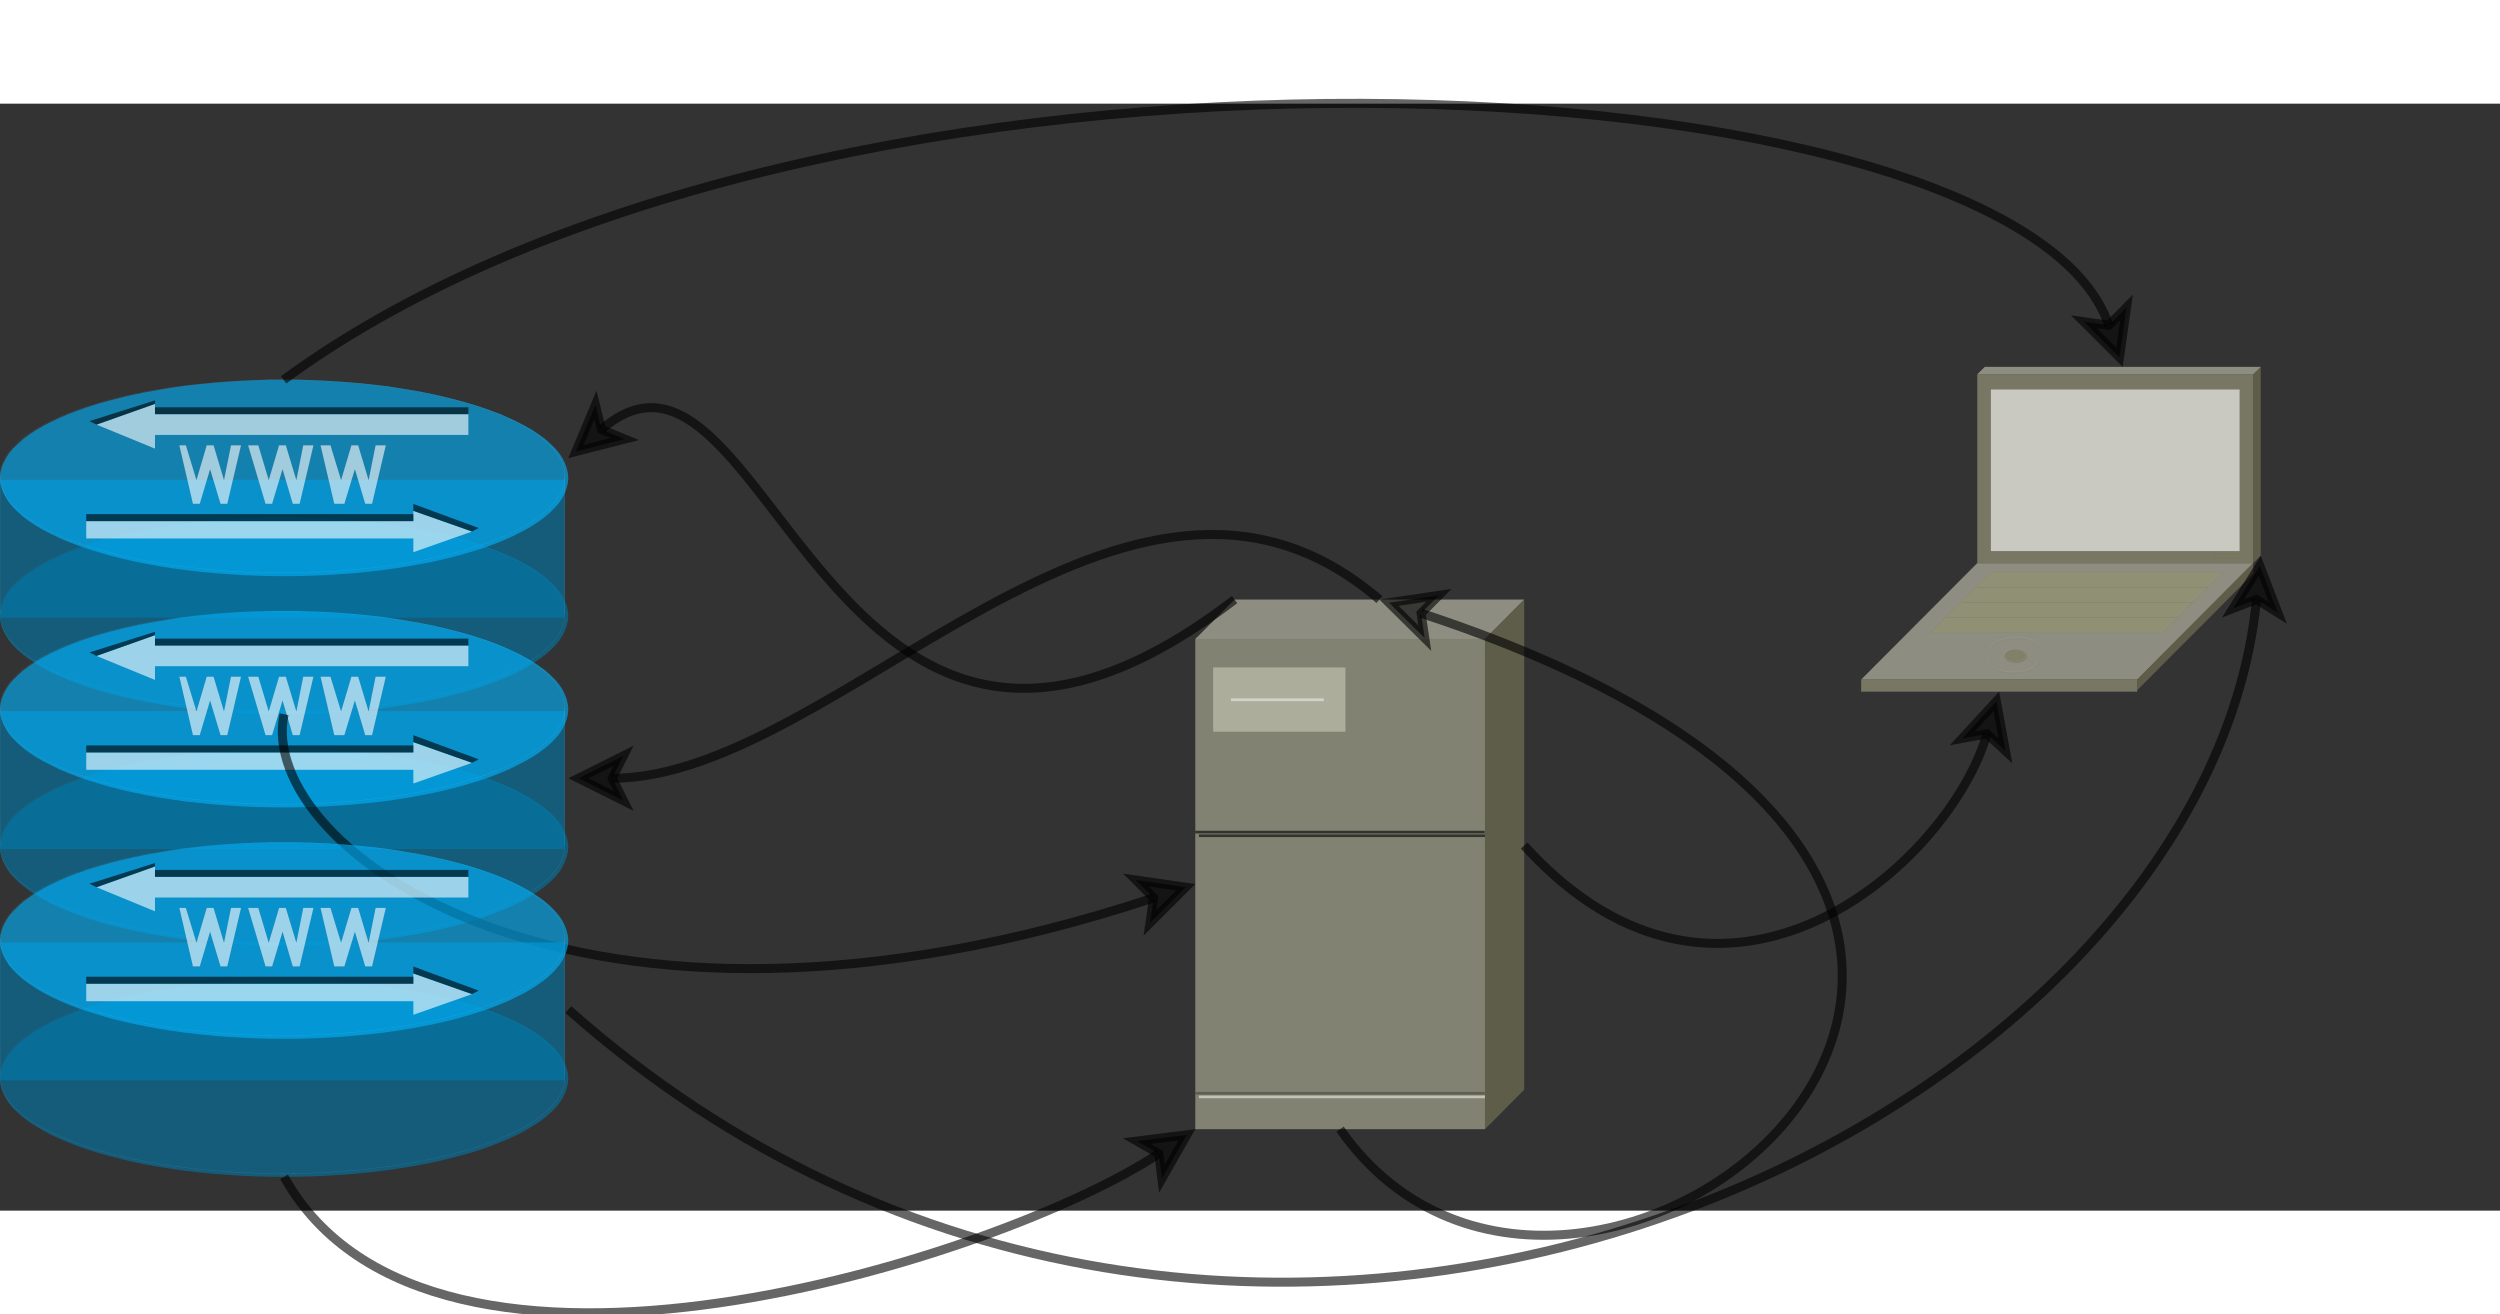 <?xml version="1.0" encoding="UTF-8" standalone="no"?>
<!-- Created by diasvg.py -->
<svg
   xmlns:dc="http://purl.org/dc/elements/1.1/"
   xmlns:cc="http://creativecommons.org/ns#"
   xmlns:rdf="http://www.w3.org/1999/02/22-rdf-syntax-ns#"
   xmlns:svg="http://www.w3.org/2000/svg"
   xmlns="http://www.w3.org/2000/svg"
   xmlns:sodipodi="http://sodipodi.sourceforge.net/DTD/sodipodi-0.dtd"
   xmlns:inkscape="http://www.inkscape.org/namespaces/inkscape"
   width="25.563cm"
   height="13.439cm"
   viewBox="2.150 -1.168 27.713 12.271"
   id="svg2"
   sodipodi:version="0.32"
   inkscape:version="0.46"
   sodipodi:docname="dataMiningBackground.svg"
   inkscape:output_extension="org.inkscape.output.svg.inkscape">
  <rect x="2.150" y="-1.168" width="27.713" height="12.271" fill="#333333" stroke="none"/>
  <defs
     id="defs261">
    <inkscape:perspective
       sodipodi:type="inkscape:persp3d"
       inkscape:vp_x="0 : 238.09253 : 1"
       inkscape:vp_y="0 : 1000 : 0"
       inkscape:vp_z="905.77557 : 238.09253 : 1"
       inkscape:persp3d-origin="452.88779 : 158.72835 : 1"
       id="perspective265" />
  </defs>
  <sodipodi:namedview
     inkscape:window-height="729"
     inkscape:window-width="640"
     inkscape:pageshadow="2"
     inkscape:pageopacity="0.0"
     guidetolerance="10.0"
     gridtolerance="10.0"
     objecttolerance="10.0"
     borderopacity="1.0"
     bordercolor="#666666"
     pagecolor="#ffffff"
     id="base"
     showgrid="false"
     inkscape:zoom="0.5972782"
     inkscape:cx="452.88779"
     inkscape:cy="238.09253"
     inkscape:window-x="632"
     inkscape:window-y="63"
     inkscape:current-layer="svg2" />
  <path
     stroke="none"
     fill="#0078AA"
     stroke-width="0.001"
     d="M 8.450,4.510 L 8.445,4.455 L 8.432,4.400 L 8.412,4.345 L 8.385,4.290 L 8.350,4.237 L 8.306,4.184 L 8.254,4.132 L 8.195,4.081 L 8.128,4.031 L 8.054,3.982 L 7.971,3.934 L 7.884,3.887 L 7.790,3.843 L 7.691,3.801 L 7.582,3.760 L 7.471,3.720 L 7.352,3.683 L 7.228,3.649 L 7.099,3.616 L 6.967,3.585 L 6.828,3.557 L 6.688,3.533 L 6.541,3.509 L 6.395,3.487 L 6.242,3.470 L 6.089,3.454 L 5.934,3.443 L 5.777,3.434 L 5.618,3.426 L 5.460,3.421 L 5.299,3.421 L 5.299,3.421 L 5.141,3.421 L 4.981,3.426 L 4.823,3.434 L 4.666,3.443 L 4.511,3.454 L 4.358,3.470 L 4.206,3.487 L 4.057,3.509 L 3.912,3.533 L 3.771,3.557 L 3.634,3.585 L 3.501,3.616 L 3.371,3.649 L 3.249,3.683 L 3.129,3.720 L 3.018,3.760 L 2.909,3.801 L 2.810,3.843 L 2.715,3.887 L 2.628,3.934 L 2.546,3.982 L 2.472,4.031 L 2.405,4.081 L 2.347,4.132 L 2.294,4.184 L 2.250,4.237 L 2.216,4.290 L 2.187,4.345 L 2.167,4.400 L 2.154,4.455 L 2.151,4.510 L 2.151,4.510 L 2.154,4.565 L 2.167,4.620 L 2.187,4.674 L 2.216,4.730 L 2.250,4.784 L 2.294,4.837 L 2.347,4.889 L 2.405,4.940 L 2.472,4.990 L 2.546,5.038 L 2.628,5.087 L 2.715,5.134 L 2.810,5.178 L 2.909,5.219 L 3.018,5.261 L 3.129,5.301 L 3.249,5.338 L 3.371,5.372 L 3.501,5.405 L 3.634,5.435 L 3.771,5.464 L 3.912,5.488 L 4.057,5.512 L 4.206,5.533 L 4.358,5.551 L 4.511,5.566 L 4.666,5.577 L 4.823,5.588 L 4.981,5.595 L 5.141,5.599 L 5.299,5.600 L 5.299,5.600 L 5.460,5.599 L 5.618,5.595 L 5.777,5.588 L 5.934,5.577 L 6.089,5.566 L 6.242,5.551 L 6.395,5.533 L 6.541,5.512 L 6.688,5.488 L 6.828,5.464 L 6.967,5.435 L 7.099,5.405 L 7.228,5.372 L 7.352,5.338 L 7.471,5.301 L 7.582,5.261 L 7.691,5.219 L 7.790,5.178 L 7.884,5.134 L 7.971,5.087 L 8.054,5.038 L 8.128,4.990 L 8.195,4.940 L 8.254,4.889 L 8.306,4.837 L 8.350,4.784 L 8.385,4.730 L 8.412,4.674 L 8.432,4.620 L 8.445,4.565 L 8.450,4.510 "
     id="path4"
     inkscape:export-filename="/media/nomadicsounds/Users/nknouf/Documents/Personal/Projects/FirefoxExtensions/MAICgregator/trunk/MAICgregatorServer/static/dataMiningBackground.png"
     inkscape:export-xdpi="90.510002"
     inkscape:export-ydpi="90.510002"
     style="opacity:0.6" />
  <path
     stroke="#AAE6FF"
     fill="none"
     stroke-width="0.001"
     d="M 8.412,4.493 L 8.409,4.438 L 8.397,4.383 L 8.377,4.331 L 8.350,4.279 L 8.312,4.224 L 8.268,4.172 L 8.219,4.122 L 8.159,4.070 L 8.092,4.022 L 8.020,3.973 L 7.938,3.927 L 7.851,3.882 L 7.758,3.838 L 7.659,3.795 L 7.551,3.755 L 7.439,3.717 L 7.320,3.681 L 7.199,3.646 L 7.070,3.613 L 6.938,3.584 L 6.800,3.556 L 6.660,3.533 L 6.517,3.509 L 6.370,3.489 L 6.219,3.472 L 6.067,3.457 L 5.913,3.443 L 5.757,3.435 L 5.599,3.428 L 5.439,3.423 L 5.282,3.421 L 5.282,3.421 L 5.123,3.423 L 4.964,3.428 L 4.807,3.435 L 4.650,3.443 L 4.496,3.457 L 4.345,3.472 L 4.194,3.489 L 4.046,3.509 L 3.901,3.533 L 3.763,3.556 L 3.624,3.584 L 3.492,3.613 L 3.366,3.646 L 3.243,3.681 L 3.125,3.717 L 3.012,3.755 L 2.905,3.795 L 2.806,3.838 L 2.711,3.882 L 2.624,3.927 L 2.544,3.973 L 2.470,4.022 L 2.404,4.070 L 2.345,4.122 L 2.294,4.172 L 2.250,4.224 L 2.214,4.279 L 2.186,4.331 L 2.165,4.383 L 2.154,4.438 L 2.151,4.493 L 2.151,4.493 L 2.154,4.548 L 2.165,4.601 L 2.186,4.655 L 2.214,4.708 L 2.250,4.762 L 2.294,4.813 L 2.345,4.865 L 2.404,4.916 L 2.470,4.964 L 2.544,5.013 L 2.624,5.060 L 2.711,5.104 L 2.806,5.148 L 2.905,5.191 L 3.012,5.231 L 3.125,5.268 L 3.243,5.305 L 3.366,5.340 L 3.492,5.371 L 3.624,5.402 L 3.763,5.430 L 3.901,5.454 L 4.046,5.478 L 4.194,5.497 L 4.345,5.515 L 4.496,5.529 L 4.650,5.542 L 4.807,5.551 L 4.964,5.558 L 5.123,5.562 L 5.282,5.563 L 5.282,5.563 L 5.439,5.562 L 5.599,5.558 L 5.757,5.551 L 5.913,5.542 L 6.067,5.529 L 6.219,5.515 L 6.370,5.497 L 6.517,5.478 L 6.660,5.454 L 6.800,5.430 L 6.938,5.402 L 7.070,5.371 L 7.199,5.340 L 7.320,5.305 L 7.439,5.268 L 7.551,5.231 L 7.659,5.191 L 7.758,5.148 L 7.851,5.104 L 7.938,5.060 L 8.020,5.013 L 8.092,4.964 L 8.159,4.916 L 8.219,4.865 L 8.268,4.813 L 8.312,4.762 L 8.350,4.708 L 8.377,4.655 L 8.397,4.601 L 8.409,4.548 L 8.412,4.493 "
     id="path6"
     inkscape:export-filename="/media/nomadicsounds/Users/nknouf/Documents/Personal/Projects/FirefoxExtensions/MAICgregator/trunk/MAICgregatorServer/static/dataMiningBackground.png"
     inkscape:export-xdpi="90.510002"
     inkscape:export-ydpi="90.510002"
     style="opacity:0.6" />
  <path
     stroke="none"
     fill="#0078AA"
     stroke-width="0.001"
     d="M 2.151,3.002 L 2.151,4.531 L 8.412,4.531 L 8.412,3.002 L 2.151,3.002 "
     id="path8"
     inkscape:export-filename="/media/nomadicsounds/Users/nknouf/Documents/Personal/Projects/FirefoxExtensions/MAICgregator/trunk/MAICgregatorServer/static/dataMiningBackground.png"
     inkscape:export-xdpi="90.510002"
     inkscape:export-ydpi="90.510002"
     style="opacity:0.6" />
  <path
     stroke="none"
     fill="#00B4FF"
     stroke-width="0.001"
     d="M 8.450,2.981 L 8.445,2.926 L 8.432,2.871 L 8.412,2.816 L 8.385,2.761 L 8.350,2.708 L 8.306,2.655 L 8.254,2.604 L 8.195,2.551 L 8.128,2.501 L 8.054,2.452 L 7.971,2.404 L 7.884,2.359 L 7.790,2.315 L 7.691,2.272 L 7.582,2.231 L 7.471,2.192 L 7.352,2.155 L 7.228,2.121 L 7.099,2.088 L 6.967,2.057 L 6.828,2.029 L 6.688,2.004 L 6.541,1.980 L 6.395,1.959 L 6.242,1.942 L 6.089,1.927 L 5.934,1.915 L 5.777,1.905 L 5.618,1.898 L 5.460,1.893 L 5.299,1.893 L 5.299,1.893 L 5.141,1.893 L 4.981,1.898 L 4.823,1.905 L 4.666,1.915 L 4.511,1.927 L 4.358,1.942 L 4.206,1.959 L 4.057,1.980 L 3.912,2.004 L 3.771,2.029 L 3.634,2.057 L 3.501,2.088 L 3.371,2.121 L 3.249,2.155 L 3.129,2.192 L 3.018,2.231 L 2.909,2.272 L 2.810,2.315 L 2.715,2.359 L 2.628,2.404 L 2.546,2.452 L 2.472,2.501 L 2.405,2.551 L 2.347,2.604 L 2.294,2.655 L 2.250,2.708 L 2.216,2.761 L 2.187,2.816 L 2.167,2.871 L 2.154,2.926 L 2.151,2.981 L 2.151,2.981 L 2.154,3.036 L 2.167,3.091 L 2.187,3.146 L 2.216,3.200 L 2.250,3.254 L 2.294,3.306 L 2.347,3.358 L 2.405,3.410 L 2.472,3.460 L 2.546,3.509 L 2.628,3.557 L 2.715,3.602 L 2.810,3.648 L 2.909,3.690 L 3.018,3.731 L 3.129,3.770 L 3.249,3.806 L 3.371,3.842 L 3.501,3.875 L 3.634,3.905 L 3.771,3.933 L 3.912,3.958 L 4.057,3.982 L 4.206,4.002 L 4.358,4.020 L 4.511,4.035 L 4.666,4.047 L 4.823,4.057 L 4.981,4.064 L 5.141,4.068 L 5.299,4.070 L 5.299,4.070 L 5.460,4.068 L 5.618,4.064 L 5.777,4.057 L 5.934,4.047 L 6.089,4.035 L 6.242,4.020 L 6.395,4.002 L 6.541,3.982 L 6.688,3.958 L 6.828,3.933 L 6.967,3.905 L 7.099,3.875 L 7.228,3.842 L 7.352,3.806 L 7.471,3.770 L 7.582,3.731 L 7.691,3.690 L 7.790,3.648 L 7.884,3.602 L 7.971,3.557 L 8.054,3.509 L 8.128,3.460 L 8.195,3.410 L 8.254,3.358 L 8.306,3.306 L 8.350,3.254 L 8.385,3.200 L 8.412,3.146 L 8.432,3.091 L 8.445,3.036 L 8.450,2.981 "
     id="path10"
     inkscape:export-filename="/media/nomadicsounds/Users/nknouf/Documents/Personal/Projects/FirefoxExtensions/MAICgregator/trunk/MAICgregatorServer/static/dataMiningBackground.png"
     inkscape:export-xdpi="90.510002"
     inkscape:export-ydpi="90.510002"
     style="opacity:0.6" />
  <path
     stroke="#AAE6FF"
     fill="none"
     stroke-width="0.001"
     d="M 8.412,2.962 L 8.409,2.908 L 8.397,2.854 L 8.377,2.800 L 8.350,2.748 L 8.312,2.693 L 8.268,2.642 L 8.219,2.590 L 8.159,2.540 L 8.092,2.492 L 8.020,2.443 L 7.938,2.396 L 7.851,2.351 L 7.758,2.307 L 7.659,2.265 L 7.551,2.224 L 7.439,2.187 L 7.320,2.150 L 7.199,2.116 L 7.070,2.084 L 6.938,2.054 L 6.800,2.025 L 6.660,2.002 L 6.517,1.978 L 6.370,1.959 L 6.219,1.941 L 6.067,1.927 L 5.913,1.914 L 5.757,1.905 L 5.599,1.898 L 5.439,1.893 L 5.282,1.893 L 5.282,1.893 L 5.123,1.893 L 4.964,1.898 L 4.807,1.905 L 4.650,1.914 L 4.496,1.927 L 4.345,1.941 L 4.194,1.959 L 4.046,1.978 L 3.901,2.002 L 3.763,2.025 L 3.624,2.054 L 3.492,2.084 L 3.366,2.116 L 3.243,2.150 L 3.125,2.187 L 3.012,2.224 L 2.905,2.265 L 2.806,2.307 L 2.711,2.351 L 2.624,2.396 L 2.544,2.443 L 2.470,2.492 L 2.404,2.540 L 2.345,2.590 L 2.294,2.642 L 2.250,2.693 L 2.214,2.748 L 2.186,2.800 L 2.165,2.854 L 2.154,2.908 L 2.151,2.962 L 2.151,2.962 L 2.154,3.018 L 2.165,3.071 L 2.186,3.124 L 2.214,3.177 L 2.250,3.232 L 2.294,3.284 L 2.345,3.333 L 2.404,3.385 L 2.470,3.434 L 2.544,3.482 L 2.624,3.529 L 2.711,3.574 L 2.806,3.618 L 2.905,3.660 L 3.012,3.701 L 3.125,3.738 L 3.243,3.774 L 3.366,3.809 L 3.492,3.842 L 3.624,3.871 L 3.763,3.899 L 3.901,3.923 L 4.046,3.947 L 4.194,3.965 L 4.345,3.984 L 4.496,3.999 L 4.650,4.012 L 4.807,4.021 L 4.964,4.028 L 5.123,4.031 L 5.282,4.034 L 5.282,4.034 L 5.439,4.031 L 5.599,4.028 L 5.757,4.021 L 5.913,4.012 L 6.067,3.999 L 6.219,3.984 L 6.370,3.965 L 6.517,3.947 L 6.660,3.923 L 6.800,3.899 L 6.938,3.871 L 7.070,3.842 L 7.199,3.809 L 7.320,3.774 L 7.439,3.738 L 7.551,3.701 L 7.659,3.660 L 7.758,3.618 L 7.851,3.574 L 7.938,3.529 L 8.020,3.482 L 8.092,3.434 L 8.159,3.385 L 8.219,3.333 L 8.268,3.284 L 8.312,3.232 L 8.350,3.177 L 8.377,3.124 L 8.397,3.071 L 8.409,3.018 L 8.412,2.962 "
     id="path12"
     inkscape:export-filename="/media/nomadicsounds/Users/nknouf/Documents/Personal/Projects/FirefoxExtensions/MAICgregator/trunk/MAICgregatorServer/static/dataMiningBackground.png"
     inkscape:export-xdpi="90.510002"
     inkscape:export-ydpi="90.510002"
     style="opacity:0.6" />
  <path
     stroke="#AAE6FF"
     fill="none"
     stroke-width="0.001"
     d="M 2.151,2.962 L 2.151,4.490 "
     id="path14"
     inkscape:export-filename="/media/nomadicsounds/Users/nknouf/Documents/Personal/Projects/FirefoxExtensions/MAICgregator/trunk/MAICgregatorServer/static/dataMiningBackground.png"
     inkscape:export-xdpi="90.510002"
     inkscape:export-ydpi="90.510002"
     style="opacity:0.6" />
  <path
     stroke="#AAE6FF"
     fill="none"
     stroke-width="0.001"
     d="M 8.412,2.962 L 8.412,4.490 "
     id="path16"
     inkscape:export-filename="/media/nomadicsounds/Users/nknouf/Documents/Personal/Projects/FirefoxExtensions/MAICgregator/trunk/MAICgregatorServer/static/dataMiningBackground.png"
     inkscape:export-xdpi="90.510002"
     inkscape:export-ydpi="90.510002"
     style="opacity:0.6" />
  <path
     stroke="none"
     fill="#FFFFFF"
     stroke-width="0.001"
     d="M 4.137,2.618 L 4.288,3.269 L 4.365,3.269 L 4.479,2.887 L 4.594,3.269 L 4.670,3.269 L 4.823,2.618 L 4.710,2.618 L 4.633,3.002 L 4.518,2.618 L 4.441,2.618 L 4.328,3.002 L 4.211,2.618 L 4.137,2.618 "
     id="path18"
     inkscape:export-filename="/media/nomadicsounds/Users/nknouf/Documents/Personal/Projects/FirefoxExtensions/MAICgregator/trunk/MAICgregatorServer/static/dataMiningBackground.png"
     inkscape:export-xdpi="90.510002"
     inkscape:export-ydpi="90.510002"
     style="opacity:0.6" />
  <path
     stroke="#000000"
     fill="none"
     stroke-width="0.001"
     d="M 4.137,2.618 L 4.288,3.269 L 4.365,3.269 L 4.479,2.887 L 4.594,3.269 L 4.670,3.269 L 4.823,2.618 L 4.710,2.618 L 4.633,3.002 L 4.518,2.618 L 4.441,2.618 L 4.328,3.002 L 4.211,2.618 L 4.137,2.618 "
     id="path20"
     inkscape:export-filename="/media/nomadicsounds/Users/nknouf/Documents/Personal/Projects/FirefoxExtensions/MAICgregator/trunk/MAICgregatorServer/static/dataMiningBackground.png"
     inkscape:export-xdpi="90.510002"
     inkscape:export-ydpi="90.510002"
     style="opacity:0.6" />
  <path
     stroke="none"
     fill="#FFFFFF"
     stroke-width="0.001"
     d="M 4.899,2.618 L 5.093,3.269 L 5.167,3.269 L 5.282,2.887 L 5.395,3.269 L 5.472,3.269 L 5.626,2.618 L 5.511,2.618 L 5.435,3.002 L 5.319,2.618 L 5.243,2.618 L 5.129,3.002 L 5.014,2.618 L 4.899,2.618 "
     id="path22"
     inkscape:export-filename="/media/nomadicsounds/Users/nknouf/Documents/Personal/Projects/FirefoxExtensions/MAICgregator/trunk/MAICgregatorServer/static/dataMiningBackground.png"
     inkscape:export-xdpi="90.510002"
     inkscape:export-ydpi="90.510002"
     style="opacity:0.6" />
  <path
     stroke="#000000"
     fill="none"
     stroke-width="0.001"
     d="M 4.899,2.618 L 5.093,3.269 L 5.167,3.269 L 5.282,2.887 L 5.395,3.269 L 5.472,3.269 L 5.626,2.618 L 5.511,2.618 L 5.435,3.002 L 5.319,2.618 L 5.243,2.618 L 5.129,3.002 L 5.014,2.618 L 4.899,2.618 "
     id="path24"
     inkscape:export-filename="/media/nomadicsounds/Users/nknouf/Documents/Personal/Projects/FirefoxExtensions/MAICgregator/trunk/MAICgregatorServer/static/dataMiningBackground.png"
     inkscape:export-xdpi="90.510002"
     inkscape:export-ydpi="90.510002"
     style="opacity:0.6" />
  <path
     stroke="none"
     fill="#FFFFFF"
     stroke-width="0.001"
     d="M 5.702,2.618 L 5.855,3.269 L 5.968,3.269 L 6.084,2.887 L 6.198,3.269 L 6.275,3.269 L 6.428,2.618 L 6.313,2.618 L 6.236,3.002 L 6.121,2.618 L 6.045,2.618 L 5.931,3.002 L 5.814,2.618 L 5.702,2.618 "
     id="path26"
     inkscape:export-filename="/media/nomadicsounds/Users/nknouf/Documents/Personal/Projects/FirefoxExtensions/MAICgregator/trunk/MAICgregatorServer/static/dataMiningBackground.png"
     inkscape:export-xdpi="90.510002"
     inkscape:export-ydpi="90.510002"
     style="opacity:0.6" />
  <path
     stroke="#000000"
     fill="none"
     stroke-width="0.001"
     d="M 5.702,2.618 L 5.855,3.269 L 5.968,3.269 L 6.084,2.887 L 6.198,3.269 L 6.275,3.269 L 6.428,2.618 L 6.313,2.618 L 6.236,3.002 L 6.121,2.618 L 6.045,2.618 L 5.931,3.002 L 5.814,2.618 L 5.702,2.618 "
     id="path28"
     inkscape:export-filename="/media/nomadicsounds/Users/nknouf/Documents/Personal/Projects/FirefoxExtensions/MAICgregator/trunk/MAICgregatorServer/static/dataMiningBackground.png"
     inkscape:export-xdpi="90.510002"
     inkscape:export-ydpi="90.510002"
     style="opacity:0.6" />
  <path
     stroke="none"
     fill="#FFFFFF"
     stroke-width="0.001"
     d="M 3.868,2.160 L 3.220,2.390 L 3.868,2.656 L 3.868,2.504 L 7.342,2.504 L 7.342,2.274 L 3.868,2.274 L 3.868,2.160 "
     id="path30"
     inkscape:export-filename="/media/nomadicsounds/Users/nknouf/Documents/Personal/Projects/FirefoxExtensions/MAICgregator/trunk/MAICgregatorServer/static/dataMiningBackground.png"
     inkscape:export-xdpi="90.510002"
     inkscape:export-ydpi="90.510002"
     style="opacity:0.6" />
  <path
     stroke="none"
     fill="#000000"
     stroke-width="0.001"
     d="M 3.868,2.198 L 7.342,2.198 L 7.342,2.274 L 3.868,2.274 L 3.868,2.198 "
     id="path32"
     inkscape:export-filename="/media/nomadicsounds/Users/nknouf/Documents/Personal/Projects/FirefoxExtensions/MAICgregator/trunk/MAICgregatorServer/static/dataMiningBackground.png"
     inkscape:export-xdpi="90.510002"
     inkscape:export-ydpi="90.510002"
     style="opacity:0.6" />
  <path
     stroke="none"
     fill="#FFFFFF"
     stroke-width="0.001"
     d="M 6.732,3.346 L 7.382,3.575 L 6.732,3.804 L 6.732,3.652 L 3.106,3.652 L 3.106,3.460 L 6.732,3.460 L 6.732,3.346 "
     id="path34"
     inkscape:export-filename="/media/nomadicsounds/Users/nknouf/Documents/Personal/Projects/FirefoxExtensions/MAICgregator/trunk/MAICgregatorServer/static/dataMiningBackground.png"
     inkscape:export-xdpi="90.510002"
     inkscape:export-ydpi="90.510002"
     style="opacity:0.6" />
  <path
     stroke="none"
     fill="#000000"
     stroke-width="0.001"
     d="M 6.732,3.346 L 7.382,3.575 L 7.457,3.536 L 6.732,3.269 L 6.732,3.346 "
     id="path36"
     inkscape:export-filename="/media/nomadicsounds/Users/nknouf/Documents/Personal/Projects/FirefoxExtensions/MAICgregator/trunk/MAICgregatorServer/static/dataMiningBackground.png"
     inkscape:export-xdpi="90.510002"
     inkscape:export-ydpi="90.510002"
     style="opacity:0.6" />
  <path
     stroke="none"
     fill="#000000"
     stroke-width="0.001"
     d="M 6.732,3.382 L 3.106,3.382 L 3.106,3.460 L 6.732,3.460 L 6.732,3.382 "
     id="path38"
     inkscape:export-filename="/media/nomadicsounds/Users/nknouf/Documents/Personal/Projects/FirefoxExtensions/MAICgregator/trunk/MAICgregatorServer/static/dataMiningBackground.png"
     inkscape:export-xdpi="90.510002"
     inkscape:export-ydpi="90.510002"
     style="opacity:0.6" />
  <path
     stroke="none"
     fill="#000000"
     stroke-width="0.001"
     d="M 3.868,2.160 L 3.220,2.390 L 3.142,2.351 L 3.868,2.121 L 3.868,2.160 "
     id="path40"
     inkscape:export-filename="/media/nomadicsounds/Users/nknouf/Documents/Personal/Projects/FirefoxExtensions/MAICgregator/trunk/MAICgregatorServer/static/dataMiningBackground.png"
     inkscape:export-xdpi="90.510002"
     inkscape:export-ydpi="90.510002"
     style="opacity:0.6" />
  <path
     stroke="none"
     fill="#B7B79D"
     stroke-width="0.001"
     d="M 15.400,4.766 L 15.400,10.200 L 18.612,10.200 L 18.612,4.766 L 15.400,4.766 "
     id="path42"
     inkscape:export-filename="/media/nomadicsounds/Users/nknouf/Documents/Personal/Projects/FirefoxExtensions/MAICgregator/trunk/MAICgregatorServer/static/dataMiningBackground.png"
     inkscape:export-xdpi="90.510002"
     inkscape:export-ydpi="90.510002"
     style="opacity:0.6" />
  <path
     stroke="#494936"
     fill="none"
     stroke-width="0.001"
     d="M 15.400,4.766 L 15.400,10.200 L 18.612,10.200 L 18.612,4.766 L 15.400,4.766 "
     id="path44"
     inkscape:export-filename="/media/nomadicsounds/Users/nknouf/Documents/Personal/Projects/FirefoxExtensions/MAICgregator/trunk/MAICgregatorServer/static/dataMiningBackground.png"
     inkscape:export-xdpi="90.510002"
     inkscape:export-ydpi="90.510002"
     style="opacity:0.6" />
  <path
     stroke="none"
     fill="#C9C9B6"
     stroke-width="0.001"
     d="M 15.400,4.766 L 15.835,4.329 L 19.046,4.329 L 18.612,4.766 L 15.400,4.766 "
     id="path46"
     inkscape:export-filename="/media/nomadicsounds/Users/nknouf/Documents/Personal/Projects/FirefoxExtensions/MAICgregator/trunk/MAICgregatorServer/static/dataMiningBackground.png"
     inkscape:export-xdpi="90.510002"
     inkscape:export-ydpi="90.510002"
     style="opacity:0.6" />
  <path
     stroke="#494936"
     fill="none"
     stroke-width="0.001"
     d="M 15.400,4.766 L 15.835,4.329 L 19.025,4.329 "
     id="path48"
     inkscape:export-filename="/media/nomadicsounds/Users/nknouf/Documents/Personal/Projects/FirefoxExtensions/MAICgregator/trunk/MAICgregatorServer/static/dataMiningBackground.png"
     inkscape:export-xdpi="90.510002"
     inkscape:export-ydpi="90.510002"
     style="opacity:0.6" />
  <path
     stroke="#494936"
     fill="none"
     stroke-width="0.001"
     d="M 19.025,4.351 L 18.612,4.766 L 15.400,4.766 "
     id="path50"
     inkscape:export-filename="/media/nomadicsounds/Users/nknouf/Documents/Personal/Projects/FirefoxExtensions/MAICgregator/trunk/MAICgregatorServer/static/dataMiningBackground.png"
     inkscape:export-xdpi="90.510002"
     inkscape:export-ydpi="90.510002"
     style="opacity:0.6" />
  <path
     stroke="none"
     fill="#C9C9B6"
     stroke-width="0.001"
     d="M 15.598,5.082 L 17.065,5.082 L 17.065,5.795 L 15.598,5.795 L 15.598,5.082 "
     id="path52"
     inkscape:export-filename="/media/nomadicsounds/Users/nknouf/Documents/Personal/Projects/FirefoxExtensions/MAICgregator/trunk/MAICgregatorServer/static/dataMiningBackground.png"
     inkscape:export-xdpi="90.510002"
     inkscape:export-ydpi="90.510002"
     style="opacity:0.6" />
  <path
     stroke="#626248"
     fill="none"
     stroke-width="0.001"
     d="M 15.598,5.082 L 17.064,5.082 L 17.064,5.794 L 15.598,5.794 L 15.598,5.082 "
     id="path54"
     inkscape:export-filename="/media/nomadicsounds/Users/nknouf/Documents/Personal/Projects/FirefoxExtensions/MAICgregator/trunk/MAICgregatorServer/static/dataMiningBackground.png"
     inkscape:export-xdpi="90.510002"
     inkscape:export-ydpi="90.510002"
     style="opacity:0.6" />
  <path
     stroke="#ECECE7"
     fill="none"
     stroke-width="0.030"
     d="M 15.796,5.440 L 16.825,5.440 "
     id="path56"
     inkscape:export-filename="/media/nomadicsounds/Users/nknouf/Documents/Personal/Projects/FirefoxExtensions/MAICgregator/trunk/MAICgregatorServer/static/dataMiningBackground.png"
     inkscape:export-xdpi="90.510002"
     inkscape:export-ydpi="90.510002"
     style="opacity:0.6" />
  <path
     stroke="none"
     fill="#7A7A5A"
     stroke-width="0.001"
     d="M 18.612,10.200 L 19.046,9.762 L 19.046,4.329 L 18.612,4.766 L 18.612,10.200 "
     id="path58"
     inkscape:export-filename="/media/nomadicsounds/Users/nknouf/Documents/Personal/Projects/FirefoxExtensions/MAICgregator/trunk/MAICgregatorServer/static/dataMiningBackground.png"
     inkscape:export-xdpi="90.510002"
     inkscape:export-ydpi="90.510002"
     style="opacity:0.6" />
  <path
     stroke="#494936"
     fill="none"
     stroke-width="0.001"
     d="M 18.612,10.200 L 19.025,9.784 "
     id="path60"
     inkscape:export-filename="/media/nomadicsounds/Users/nknouf/Documents/Personal/Projects/FirefoxExtensions/MAICgregator/trunk/MAICgregatorServer/static/dataMiningBackground.png"
     inkscape:export-xdpi="90.510002"
     inkscape:export-ydpi="90.510002"
     style="opacity:0.6" />
  <path
     stroke="#494936"
     fill="none"
     stroke-width="0.001"
     d="M 19.025,4.351 L 18.612,4.766 L 18.612,10.200 "
     id="path62"
     inkscape:export-filename="/media/nomadicsounds/Users/nknouf/Documents/Personal/Projects/FirefoxExtensions/MAICgregator/trunk/MAICgregatorServer/static/dataMiningBackground.png"
     inkscape:export-xdpi="90.510002"
     inkscape:export-ydpi="90.510002"
     style="opacity:0.6" />
  <path
     stroke="#ECECE7"
     fill="none"
     stroke-width="0.030"
     d="M 15.440,9.842 L 18.611,9.842 "
     id="path64"
     inkscape:export-filename="/media/nomadicsounds/Users/nknouf/Documents/Personal/Projects/FirefoxExtensions/MAICgregator/trunk/MAICgregatorServer/static/dataMiningBackground.png"
     inkscape:export-xdpi="90.510002"
     inkscape:export-ydpi="90.510002"
     style="opacity:0.6" />
  <path
     stroke="#000000"
     fill="none"
     stroke-width="0.030"
     d="M 15.440,6.947 L 18.611,6.947 "
     id="path66"
     inkscape:export-filename="/media/nomadicsounds/Users/nknouf/Documents/Personal/Projects/FirefoxExtensions/MAICgregator/trunk/MAICgregatorServer/static/dataMiningBackground.png"
     inkscape:export-xdpi="90.510002"
     inkscape:export-ydpi="90.510002"
     style="opacity:0.6" />
  <path
     stroke="#494936"
     fill="none"
     stroke-width="0.030"
     d="M 15.400,9.802 L 18.608,9.802 "
     id="path68"
     inkscape:export-filename="/media/nomadicsounds/Users/nknouf/Documents/Personal/Projects/FirefoxExtensions/MAICgregator/trunk/MAICgregatorServer/static/dataMiningBackground.png"
     inkscape:export-xdpi="90.510002"
     inkscape:export-ydpi="90.510002"
     style="opacity:0.6" />
  <path
     stroke="#000000"
     fill="none"
     stroke-width="0.030"
     d="M 15.400,6.907 L 18.608,6.907 "
     id="path70"
     inkscape:export-filename="/media/nomadicsounds/Users/nknouf/Documents/Personal/Projects/FirefoxExtensions/MAICgregator/trunk/MAICgregatorServer/static/dataMiningBackground.png"
     inkscape:export-xdpi="90.510002"
     inkscape:export-ydpi="90.510002"
     style="opacity:0.6" />
  <path
     stroke="#ECECE7"
     fill="none"
     stroke-width="0.001"
     d="M 15.598,5.757 L 15.598,5.082 L 17.025,5.082 "
     id="path72"
     inkscape:export-filename="/media/nomadicsounds/Users/nknouf/Documents/Personal/Projects/FirefoxExtensions/MAICgregator/trunk/MAICgregatorServer/static/dataMiningBackground.png"
     inkscape:export-xdpi="90.510002"
     inkscape:export-ydpi="90.510002"
     style="opacity:0.6" />
  <path
     stroke="none"
     fill="#C9C9B6"
     stroke-width="0.001"
     d="M 24.068,3.925 L 27.127,3.925 L 25.841,5.216 L 22.781,5.216 L 24.068,3.925 "
     id="path74"
     inkscape:export-filename="/media/nomadicsounds/Users/nknouf/Documents/Personal/Projects/FirefoxExtensions/MAICgregator/trunk/MAICgregatorServer/static/dataMiningBackground.png"
     inkscape:export-xdpi="90.510002"
     inkscape:export-ydpi="90.510002"
     style="opacity:0.6" />
  <path
     stroke="#494936"
     fill="none"
     stroke-width="0.001"
     d="M 24.068,3.925 L 27.127,3.925 L 25.841,5.216 L 22.781,5.216 L 24.068,3.925 "
     id="path76"
     inkscape:export-filename="/media/nomadicsounds/Users/nknouf/Documents/Personal/Projects/FirefoxExtensions/MAICgregator/trunk/MAICgregatorServer/static/dataMiningBackground.png"
     inkscape:export-xdpi="90.510002"
     inkscape:export-ydpi="90.510002"
     style="opacity:0.6" />
  <path
     stroke="#DBDBCE"
     fill="none"
     stroke-width="0.001"
     d="M 24.185,4.998 L 24.185,5.005 L 24.186,5.011 L 24.188,5.018 L 24.191,5.026 L 24.194,5.031 L 24.199,5.038 L 24.204,5.044 L 24.210,5.050 L 24.216,5.057 L 24.223,5.064 L 24.231,5.069 L 24.239,5.074 L 24.248,5.079 L 24.257,5.085 L 24.268,5.089 L 24.278,5.095 L 24.289,5.099 L 24.302,5.104 L 24.314,5.108 L 24.326,5.111 L 24.339,5.115 L 24.353,5.119 L 24.366,5.121 L 24.381,5.123 L 24.396,5.124 L 24.411,5.127 L 24.424,5.129 L 24.440,5.131 L 24.456,5.131 L 24.471,5.132 L 24.486,5.132 "
     id="path78"
     inkscape:export-filename="/media/nomadicsounds/Users/nknouf/Documents/Personal/Projects/FirefoxExtensions/MAICgregator/trunk/MAICgregatorServer/static/dataMiningBackground.png"
     inkscape:export-xdpi="90.510002"
     inkscape:export-ydpi="90.510002"
     style="opacity:0.6" />
  <path
     stroke="#DBDBCE"
     fill="none"
     stroke-width="0.001"
     d="M 24.452,5.132 L 24.467,5.132 L 24.482,5.131 L 24.496,5.130 L 24.511,5.128 L 24.526,5.127 L 24.540,5.124 L 24.554,5.123 L 24.568,5.120 L 24.581,5.117 L 24.595,5.113 L 24.607,5.109 L 24.619,5.106 L 24.631,5.101 L 24.642,5.097 L 24.652,5.093 L 24.663,5.088 L 24.673,5.082 L 24.682,5.077 L 24.691,5.071 L 24.698,5.064 L 24.705,5.058 L 24.711,5.053 L 24.717,5.046 L 24.722,5.039 L 24.726,5.033 L 24.730,5.026 L 24.732,5.018 L 24.734,5.011 L 24.736,5.005 L 24.736,4.998 "
     id="path80"
     inkscape:export-filename="/media/nomadicsounds/Users/nknouf/Documents/Personal/Projects/FirefoxExtensions/MAICgregator/trunk/MAICgregatorServer/static/dataMiningBackground.png"
     inkscape:export-xdpi="90.510002"
     inkscape:export-ydpi="90.510002"
     style="opacity:0.6" />
  <path
     stroke="#DBDBCE"
     fill="none"
     stroke-width="0.001"
     d="M 24.519,4.748 L 24.503,4.748 L 24.488,4.748 L 24.472,4.748 L 24.459,4.750 L 24.444,4.751 L 24.429,4.753 L 24.414,4.754 L 24.399,4.757 L 24.386,4.760 L 24.373,4.761 L 24.360,4.765 L 24.347,4.768 L 24.335,4.771 L 24.324,4.775 L 24.313,4.780 L 24.300,4.784 L 24.291,4.788 L 24.281,4.792 L 24.272,4.797 L 24.264,4.803 L 24.256,4.808 L 24.249,4.812 L 24.243,4.818 L 24.238,4.823 L 24.233,4.830 L 24.228,4.835 L 24.225,4.840 L 24.222,4.846 L 24.220,4.851 L 24.219,4.858 L 24.219,4.863 "
     id="path82"
     inkscape:export-filename="/media/nomadicsounds/Users/nknouf/Documents/Personal/Projects/FirefoxExtensions/MAICgregator/trunk/MAICgregatorServer/static/dataMiningBackground.png"
     inkscape:export-xdpi="90.510002"
     inkscape:export-ydpi="90.510002"
     style="opacity:0.6" />
  <path
     stroke="#DBDBCE"
     fill="none"
     stroke-width="0.001"
     d="M 24.769,4.863 L 24.769,4.858 L 24.768,4.851 L 24.765,4.846 L 24.763,4.839 L 24.760,4.834 L 24.755,4.827 L 24.750,4.822 L 24.745,4.816 L 24.737,4.811 L 24.732,4.805 L 24.724,4.800 L 24.714,4.796 L 24.706,4.790 L 24.697,4.786 L 24.687,4.781 L 24.676,4.776 L 24.664,4.773 L 24.652,4.769 L 24.640,4.766 L 24.627,4.763 L 24.614,4.760 L 24.601,4.757 L 24.587,4.755 L 24.574,4.753 L 24.560,4.751 L 24.546,4.750 L 24.531,4.748 L 24.515,4.748 L 24.500,4.748 L 24.486,4.748 "
     id="path84"
     inkscape:export-filename="/media/nomadicsounds/Users/nknouf/Documents/Personal/Projects/FirefoxExtensions/MAICgregator/trunk/MAICgregatorServer/static/dataMiningBackground.png"
     inkscape:export-xdpi="90.510002"
     inkscape:export-ydpi="90.510002"
     style="opacity:0.6" />
  <path
     stroke="none"
     fill="#A5A585"
     stroke-width="0.001"
     d="M 22.781,5.350 L 25.841,5.350 L 25.841,5.216 L 22.781,5.216 L 22.781,5.350 "
     id="path86"
     inkscape:export-filename="/media/nomadicsounds/Users/nknouf/Documents/Personal/Projects/FirefoxExtensions/MAICgregator/trunk/MAICgregatorServer/static/dataMiningBackground.png"
     inkscape:export-xdpi="90.510002"
     inkscape:export-ydpi="90.510002"
     style="opacity:0.6" />
  <path
     stroke="#494936"
     fill="none"
     stroke-width="0.001"
     d="M 22.781,5.350 L 25.841,5.350 L 25.841,5.216 L 22.781,5.216 L 22.781,5.350 "
     id="path88"
     inkscape:export-filename="/media/nomadicsounds/Users/nknouf/Documents/Personal/Projects/FirefoxExtensions/MAICgregator/trunk/MAICgregatorServer/static/dataMiningBackground.png"
     inkscape:export-xdpi="90.510002"
     inkscape:export-ydpi="90.510002"
     style="opacity:0.6" />
  <path
     stroke="none"
     fill="#A5A585"
     stroke-width="0.001"
     d="M 24.068,3.925 L 27.127,3.925 L 27.127,1.832 L 24.068,1.832 L 24.068,3.925 "
     id="path90"
     inkscape:export-filename="/media/nomadicsounds/Users/nknouf/Documents/Personal/Projects/FirefoxExtensions/MAICgregator/trunk/MAICgregatorServer/static/dataMiningBackground.png"
     inkscape:export-xdpi="90.510002"
     inkscape:export-ydpi="90.510002"
     style="opacity:0.6" />
  <path
     stroke="#494936"
     fill="none"
     stroke-width="0.001"
     d="M 24.068,3.925 L 27.127,3.925 L 27.127,1.832 L 24.068,1.832 L 24.068,3.925 "
     id="path92"
     inkscape:export-filename="/media/nomadicsounds/Users/nknouf/Documents/Personal/Projects/FirefoxExtensions/MAICgregator/trunk/MAICgregatorServer/static/dataMiningBackground.png"
     inkscape:export-xdpi="90.510002"
     inkscape:export-ydpi="90.510002"
     style="opacity:0.6" />
  <path
     stroke="none"
     fill="#7A7A5A"
     stroke-width="0.001"
     d="M 27.211,3.843 L 27.211,1.750 L 27.127,1.832 L 27.127,3.925 L 27.211,3.843 "
     id="path94"
     inkscape:export-filename="/media/nomadicsounds/Users/nknouf/Documents/Personal/Projects/FirefoxExtensions/MAICgregator/trunk/MAICgregatorServer/static/dataMiningBackground.png"
     inkscape:export-xdpi="90.510002"
     inkscape:export-ydpi="90.510002"
     style="opacity:0.6" />
  <path
     stroke="#494936"
     fill="none"
     stroke-width="0.001"
     d="M 27.211,3.843 L 27.211,1.750 L 27.127,1.832 L 27.127,3.925 L 27.211,3.843 "
     id="path96"
     inkscape:export-filename="/media/nomadicsounds/Users/nknouf/Documents/Personal/Projects/FirefoxExtensions/MAICgregator/trunk/MAICgregatorServer/static/dataMiningBackground.png"
     inkscape:export-xdpi="90.510002"
     inkscape:export-ydpi="90.510002"
     style="opacity:0.6" />
  <path
     stroke="none"
     fill="#FFFFFF"
     stroke-width="0.001"
     d="M 24.219,3.792 L 26.977,3.792 L 26.977,2.000 L 24.219,2.000 L 24.219,3.792 "
     id="path98"
     inkscape:export-filename="/media/nomadicsounds/Users/nknouf/Documents/Personal/Projects/FirefoxExtensions/MAICgregator/trunk/MAICgregatorServer/static/dataMiningBackground.png"
     inkscape:export-xdpi="90.510002"
     inkscape:export-ydpi="90.510002"
     style="opacity:0.6" />
  <path
     stroke="#494936"
     fill="none"
     stroke-width="0.001"
     d="M 24.219,3.792 L 26.977,3.792 L 26.977,2.000 L 24.219,2.000 L 24.219,3.792 "
     id="path100"
     inkscape:export-filename="/media/nomadicsounds/Users/nknouf/Documents/Personal/Projects/FirefoxExtensions/MAICgregator/trunk/MAICgregatorServer/static/dataMiningBackground.png"
     inkscape:export-xdpi="90.510002"
     inkscape:export-ydpi="90.510002"
     style="opacity:0.6" />
  <path
     stroke="none"
     fill="#93936C"
     stroke-width="0.001"
     d="M 24.219,4.027 L 26.792,4.027 L 26.124,4.697 L 23.550,4.697 L 24.219,4.027 "
     id="path102"
     inkscape:export-filename="/media/nomadicsounds/Users/nknouf/Documents/Personal/Projects/FirefoxExtensions/MAICgregator/trunk/MAICgregatorServer/static/dataMiningBackground.png"
     inkscape:export-xdpi="90.510002"
     inkscape:export-ydpi="90.510002"
     style="opacity:0.6" />
  <path
     stroke="#494936"
     fill="none"
     stroke-width="0.001"
     d="M 24.219,4.027 L 26.792,4.027 L 26.124,4.697 L 23.550,4.697 L 24.219,4.027 "
     id="path104"
     inkscape:export-filename="/media/nomadicsounds/Users/nknouf/Documents/Personal/Projects/FirefoxExtensions/MAICgregator/trunk/MAICgregatorServer/static/dataMiningBackground.png"
     inkscape:export-xdpi="90.510002"
     inkscape:export-ydpi="90.510002"
     style="opacity:0.6" />
  <path
     stroke="none"
     fill="#7A7A5A"
     stroke-width="0.001"
     d="M 24.619,4.956 L 24.619,4.952 L 24.619,4.948 L 24.618,4.945 L 24.616,4.940 L 24.616,4.936 L 24.613,4.933 L 24.612,4.930 L 24.609,4.927 L 24.606,4.923 L 24.604,4.920 L 24.601,4.916 L 24.597,4.913 L 24.593,4.910 L 24.589,4.906 L 24.585,4.905 L 24.581,4.901 L 24.576,4.899 L 24.570,4.897 L 24.566,4.894 L 24.560,4.893 L 24.554,4.890 L 24.549,4.889 L 24.543,4.887 L 24.537,4.886 L 24.531,4.885 L 24.525,4.883 L 24.519,4.882 L 24.513,4.882 L 24.507,4.881 L 24.499,4.881 L 24.494,4.881 L 24.494,4.881 L 24.487,4.881 L 24.481,4.881 L 24.475,4.882 L 24.469,4.882 L 24.463,4.883 L 24.456,4.885 L 24.451,4.886 L 24.444,4.887 L 24.439,4.889 L 24.433,4.890 L 24.428,4.893 L 24.422,4.894 L 24.417,4.897 L 24.412,4.899 L 24.407,4.901 L 24.403,4.905 L 24.399,4.906 L 24.395,4.910 L 24.391,4.913 L 24.388,4.916 L 24.384,4.920 L 24.382,4.923 L 24.378,4.927 L 24.376,4.930 L 24.374,4.933 L 24.372,4.936 L 24.371,4.940 L 24.371,4.945 L 24.369,4.948 L 24.368,4.952 L 24.368,4.956 L 24.368,4.956 L 24.368,4.960 L 24.369,4.964 L 24.371,4.968 L 24.371,4.971 L 24.372,4.975 L 24.374,4.978 L 24.376,4.983 L 24.378,4.986 L 24.382,4.989 L 24.384,4.992 L 24.388,4.996 L 24.391,4.999 L 24.395,5.003 L 24.399,5.005 L 24.403,5.008 L 24.407,5.011 L 24.412,5.013 L 24.417,5.015 L 24.422,5.018 L 24.428,5.019 L 24.433,5.022 L 24.439,5.023 L 24.444,5.025 L 24.451,5.026 L 24.456,5.028 L 24.463,5.029 L 24.469,5.030 L 24.475,5.030 L 24.481,5.030 L 24.487,5.031 L 24.494,5.031 L 24.494,5.031 L 24.499,5.031 L 24.507,5.030 L 24.513,5.030 L 24.519,5.030 L 24.525,5.029 L 24.531,5.028 L 24.537,5.026 L 24.543,5.025 L 24.549,5.023 L 24.554,5.022 L 24.560,5.019 L 24.566,5.018 L 24.570,5.015 L 24.576,5.013 L 24.581,5.011 L 24.585,5.008 L 24.589,5.005 L 24.593,5.003 L 24.597,4.999 L 24.601,4.996 L 24.604,4.992 L 24.606,4.989 L 24.609,4.986 L 24.612,4.983 L 24.613,4.978 L 24.616,4.975 L 24.616,4.971 L 24.618,4.968 L 24.619,4.964 L 24.619,4.960 L 24.619,4.956 "
     id="path106"
     inkscape:export-filename="/media/nomadicsounds/Users/nknouf/Documents/Personal/Projects/FirefoxExtensions/MAICgregator/trunk/MAICgregatorServer/static/dataMiningBackground.png"
     inkscape:export-xdpi="90.510002"
     inkscape:export-ydpi="90.510002"
     style="opacity:0.6" />
  <path
     stroke="#DBDBCE"
     fill="none"
     stroke-width="0.001"
     d="M 24.603,4.948 L 24.603,4.945 L 24.602,4.941 L 24.602,4.938 L 24.601,4.935 L 24.599,4.930 L 24.599,4.928 L 24.596,4.925 L 24.593,4.921 L 24.591,4.918 L 24.589,4.916 L 24.585,4.913 L 24.582,4.909 L 24.578,4.906 L 24.574,4.905 L 24.571,4.901 L 24.566,4.899 L 24.562,4.898 L 24.558,4.895 L 24.554,4.893 L 24.548,4.891 L 24.543,4.890 L 24.537,4.888 L 24.532,4.886 L 24.527,4.885 L 24.521,4.885 L 24.515,4.883 L 24.510,4.882 L 24.503,4.881 L 24.498,4.881 L 24.492,4.881 L 24.486,4.881 L 24.486,4.881 L 24.480,4.881 L 24.474,4.881 L 24.468,4.881 L 24.463,4.882 L 24.457,4.883 L 24.452,4.885 L 24.445,4.885 L 24.440,4.886 L 24.436,4.888 L 24.429,4.890 L 24.424,4.891 L 24.418,4.893 L 24.415,4.895 L 24.409,4.898 L 24.406,4.899 L 24.401,4.901 L 24.397,4.905 L 24.394,4.906 L 24.390,4.909 L 24.387,4.913 L 24.384,4.916 L 24.381,4.918 L 24.378,4.921 L 24.377,4.925 L 24.374,4.928 L 24.373,4.930 L 24.372,4.935 L 24.371,4.938 L 24.370,4.941 L 24.369,4.945 L 24.369,4.948 L 24.369,4.948 L 24.369,4.951 L 24.370,4.955 L 24.371,4.959 L 24.372,4.961 L 24.373,4.964 L 24.374,4.968 L 24.377,4.971 L 24.378,4.974 L 24.381,4.978 L 24.384,4.980 L 24.387,4.983 L 24.390,4.986 L 24.394,4.989 L 24.397,4.991 L 24.401,4.994 L 24.406,4.996 L 24.409,4.999 L 24.415,5.001 L 24.418,5.003 L 24.424,5.005 L 24.429,5.007 L 24.436,5.008 L 24.440,5.009 L 24.445,5.011 L 24.452,5.011 L 24.457,5.013 L 24.463,5.014 L 24.468,5.014 L 24.474,5.014 L 24.480,5.014 L 24.486,5.014 L 24.486,5.014 L 24.492,5.014 L 24.498,5.014 L 24.503,5.014 L 24.510,5.014 L 24.515,5.013 L 24.521,5.011 L 24.527,5.011 L 24.532,5.009 L 24.537,5.008 L 24.543,5.007 L 24.548,5.005 L 24.554,5.003 L 24.558,5.001 L 24.562,4.999 L 24.566,4.996 L 24.571,4.994 L 24.574,4.991 L 24.578,4.989 L 24.582,4.986 L 24.585,4.983 L 24.589,4.980 L 24.591,4.978 L 24.593,4.974 L 24.596,4.971 L 24.599,4.968 L 24.599,4.964 L 24.601,4.961 L 24.602,4.959 L 24.602,4.955 L 24.603,4.951 L 24.603,4.948 "
     id="path108"
     inkscape:export-filename="/media/nomadicsounds/Users/nknouf/Documents/Personal/Projects/FirefoxExtensions/MAICgregator/trunk/MAICgregatorServer/static/dataMiningBackground.png"
     inkscape:export-xdpi="90.510002"
     inkscape:export-ydpi="90.510002"
     style="opacity:0.6" />
  <path
     stroke="#626248"
     fill="none"
     stroke-width="0.001"
     d="M 24.203,5.014 L 24.203,5.022 L 24.204,5.028 L 24.206,5.034 L 24.208,5.042 L 24.212,5.048 L 24.216,5.054 L 24.221,5.061 L 24.227,5.068 L 24.233,5.073 L 24.239,5.079 L 24.248,5.085 L 24.255,5.091 L 24.265,5.096 L 24.274,5.101 L 24.284,5.106 L 24.295,5.111 L 24.307,5.116 L 24.318,5.120 L 24.331,5.124 L 24.344,5.128 L 24.357,5.132 L 24.370,5.135 L 24.384,5.137 L 24.397,5.139 L 24.412,5.142 L 24.427,5.143 L 24.441,5.146 L 24.456,5.147 L 24.472,5.148 L 24.487,5.148 L 24.502,5.148 "
     id="path110"
     inkscape:export-filename="/media/nomadicsounds/Users/nknouf/Documents/Personal/Projects/FirefoxExtensions/MAICgregator/trunk/MAICgregatorServer/static/dataMiningBackground.png"
     inkscape:export-xdpi="90.510002"
     inkscape:export-ydpi="90.510002"
     style="opacity:0.6" />
  <path
     stroke="#626248"
     fill="none"
     stroke-width="0.001"
     d="M 24.468,5.148 L 24.484,5.148 L 24.498,5.148 L 24.514,5.146 L 24.527,5.144 L 24.542,5.143 L 24.557,5.142 L 24.570,5.139 L 24.584,5.136 L 24.597,5.133 L 24.611,5.131 L 24.624,5.127 L 24.636,5.123 L 24.647,5.119 L 24.659,5.113 L 24.670,5.109 L 24.679,5.104 L 24.689,5.099 L 24.698,5.093 L 24.706,5.088 L 24.714,5.081 L 24.721,5.076 L 24.728,5.069 L 24.734,5.062 L 24.737,5.055 L 24.743,5.049 L 24.745,5.042 L 24.749,5.035 L 24.751,5.028 L 24.751,5.022 L 24.752,5.014 "
     id="path112"
     inkscape:export-filename="/media/nomadicsounds/Users/nknouf/Documents/Personal/Projects/FirefoxExtensions/MAICgregator/trunk/MAICgregatorServer/static/dataMiningBackground.png"
     inkscape:export-xdpi="90.510002"
     inkscape:export-ydpi="90.510002"
     style="opacity:0.6" />
  <path
     stroke="#626248"
     fill="none"
     stroke-width="0.001"
     d="M 24.535,4.764 L 24.521,4.764 L 24.506,4.765 L 24.491,4.765 L 24.476,4.766 L 24.460,4.768 L 24.445,4.768 L 24.432,4.771 L 24.417,4.773 L 24.403,4.776 L 24.390,4.778 L 24.377,4.781 L 24.364,4.784 L 24.352,4.788 L 24.341,4.792 L 24.329,4.796 L 24.318,4.800 L 24.308,4.804 L 24.298,4.808 L 24.289,4.814 L 24.281,4.819 L 24.274,4.823 L 24.266,4.830 L 24.259,4.834 L 24.254,4.839 L 24.249,4.846 L 24.245,4.851 L 24.241,4.857 L 24.239,4.862 L 24.237,4.868 L 24.236,4.875 L 24.236,4.881 "
     id="path114"
     inkscape:export-filename="/media/nomadicsounds/Users/nknouf/Documents/Personal/Projects/FirefoxExtensions/MAICgregator/trunk/MAICgregatorServer/static/dataMiningBackground.png"
     inkscape:export-xdpi="90.510002"
     inkscape:export-ydpi="90.510002"
     style="opacity:0.6" />
  <path
     stroke="#626248"
     fill="none"
     stroke-width="0.001"
     d="M 24.786,4.881 L 24.785,4.874 L 24.784,4.868 L 24.783,4.862 L 24.780,4.856 L 24.776,4.850 L 24.772,4.844 L 24.767,4.839 L 24.761,4.833 L 24.755,4.827 L 24.747,4.822 L 24.740,4.816 L 24.732,4.811 L 24.722,4.807 L 24.713,4.803 L 24.702,4.798 L 24.692,4.793 L 24.681,4.790 L 24.669,4.786 L 24.656,4.783 L 24.644,4.780 L 24.631,4.776 L 24.618,4.774 L 24.604,4.771 L 24.589,4.769 L 24.576,4.768 L 24.562,4.766 L 24.547,4.765 L 24.531,4.765 L 24.517,4.764 L 24.502,4.764 "
     id="path116"
     inkscape:export-filename="/media/nomadicsounds/Users/nknouf/Documents/Personal/Projects/FirefoxExtensions/MAICgregator/trunk/MAICgregatorServer/static/dataMiningBackground.png"
     inkscape:export-xdpi="90.510002"
     inkscape:export-ydpi="90.510002"
     style="opacity:0.6" />
  <path
     stroke="none"
     fill="#7A7A5A"
     stroke-width="0.001"
     d="M 27.127,4.043 L 25.841,5.334 L 25.841,5.216 L 27.127,3.925 L 27.127,4.043 "
     id="path118"
     inkscape:export-filename="/media/nomadicsounds/Users/nknouf/Documents/Personal/Projects/FirefoxExtensions/MAICgregator/trunk/MAICgregatorServer/static/dataMiningBackground.png"
     inkscape:export-xdpi="90.510002"
     inkscape:export-ydpi="90.510002"
     style="opacity:0.6" />
  <path
     stroke="#494936"
     fill="none"
     stroke-width="0.001"
     d="M 27.127,4.043 L 25.841,5.334 L 25.841,5.216 L 27.127,3.925 L 27.127,4.043 "
     id="path120"
     inkscape:export-filename="/media/nomadicsounds/Users/nknouf/Documents/Personal/Projects/FirefoxExtensions/MAICgregator/trunk/MAICgregatorServer/static/dataMiningBackground.png"
     inkscape:export-xdpi="90.510002"
     inkscape:export-ydpi="90.510002"
     style="opacity:0.6" />
  <path
     stroke="none"
     fill="#7A7A5A"
     stroke-width="0.001"
     d="M 26.693,3.827 L 26.693,3.859 L 26.944,3.859 L 26.944,3.827 L 26.693,3.827 "
     id="path122"
     inkscape:export-filename="/media/nomadicsounds/Users/nknouf/Documents/Personal/Projects/FirefoxExtensions/MAICgregator/trunk/MAICgregatorServer/static/dataMiningBackground.png"
     inkscape:export-xdpi="90.510002"
     inkscape:export-ydpi="90.510002"
     style="opacity:0.6" />
  <path
     stroke="#494936"
     fill="none"
     stroke-width="0.001"
     d="M 26.693,3.827 L 26.693,3.859 L 26.944,3.859 L 26.944,3.827 L 26.693,3.827 "
     id="path124"
     inkscape:export-filename="/media/nomadicsounds/Users/nknouf/Documents/Personal/Projects/FirefoxExtensions/MAICgregator/trunk/MAICgregatorServer/static/dataMiningBackground.png"
     inkscape:export-xdpi="90.510002"
     inkscape:export-ydpi="90.510002"
     style="opacity:0.6" />
  <path
     stroke="#000000"
     fill="none"
     stroke-width="0.001"
     d="M 26.624,4.194 L 24.068,4.194 "
     id="path126"
     inkscape:export-filename="/media/nomadicsounds/Users/nknouf/Documents/Personal/Projects/FirefoxExtensions/MAICgregator/trunk/MAICgregatorServer/static/dataMiningBackground.png"
     inkscape:export-xdpi="90.510002"
     inkscape:export-ydpi="90.510002"
     style="opacity:0.6" />
  <path
     stroke="#000000"
     fill="none"
     stroke-width="0.001"
     d="M 26.458,4.362 L 23.901,4.362 "
     id="path128"
     inkscape:export-filename="/media/nomadicsounds/Users/nknouf/Documents/Personal/Projects/FirefoxExtensions/MAICgregator/trunk/MAICgregatorServer/static/dataMiningBackground.png"
     inkscape:export-xdpi="90.510002"
     inkscape:export-ydpi="90.510002"
     style="opacity:0.6" />
  <path
     stroke="#000000"
     fill="none"
     stroke-width="0.001"
     d="M 26.291,4.530 L 23.734,4.530 "
     id="path130"
     inkscape:export-filename="/media/nomadicsounds/Users/nknouf/Documents/Personal/Projects/FirefoxExtensions/MAICgregator/trunk/MAICgregatorServer/static/dataMiningBackground.png"
     inkscape:export-xdpi="90.510002"
     inkscape:export-ydpi="90.510002"
     style="opacity:0.6" />
  <path
     stroke="none"
     fill="#C9C9B6"
     stroke-width="0.001"
     d="M 24.151,1.750 L 27.211,1.750 L 27.127,1.832 L 24.068,1.832 L 24.151,1.750 "
     id="path132"
     inkscape:export-filename="/media/nomadicsounds/Users/nknouf/Documents/Personal/Projects/FirefoxExtensions/MAICgregator/trunk/MAICgregatorServer/static/dataMiningBackground.png"
     inkscape:export-xdpi="90.510002"
     inkscape:export-ydpi="90.510002"
     style="opacity:0.6" />
  <path
     stroke="#494936"
     fill="none"
     stroke-width="0.001"
     d="M 24.151,1.750 L 27.211,1.750 L 27.127,1.832 L 24.068,1.832 L 24.151,1.750 "
     id="path134"
     inkscape:export-filename="/media/nomadicsounds/Users/nknouf/Documents/Personal/Projects/FirefoxExtensions/MAICgregator/trunk/MAICgregatorServer/static/dataMiningBackground.png"
     inkscape:export-xdpi="90.510002"
     inkscape:export-ydpi="90.510002"
     style="opacity:0.6" />
  <path
     stroke="#000000"
     fill="none"
     stroke-width="0.100"
     d="M 19.046,7.056 C 21.262,9.500 23.762,7.250 24.176,5.818 "
     id="path136"
     inkscape:export-filename="/media/nomadicsounds/Users/nknouf/Documents/Personal/Projects/FirefoxExtensions/MAICgregator/trunk/MAICgregatorServer/static/dataMiningBackground.png"
     inkscape:export-xdpi="90.510002"
     inkscape:export-ydpi="90.510002"
     style="opacity:0.6" />
  <polygon
     fill="#000000"
     stroke="none"
     stroke-width="0.100"
     points="24.280,5.457 24.381,6.007 24.176,5.818 23.901,5.868 "
     id="polygon138"
     inkscape:export-filename="/media/nomadicsounds/Users/nknouf/Documents/Personal/Projects/FirefoxExtensions/MAICgregator/trunk/MAICgregatorServer/static/dataMiningBackground.png"
     inkscape:export-xdpi="90.510002"
     inkscape:export-ydpi="90.510002"
     style="opacity:0.6" />
  <polygon
     fill="none"
     stroke="#000000"
     stroke-width="0.100"
     points="24.280,5.457 24.381,6.007 24.176,5.818 23.901,5.868 "
     id="polygon140"
     inkscape:export-filename="/media/nomadicsounds/Users/nknouf/Documents/Personal/Projects/FirefoxExtensions/MAICgregator/trunk/MAICgregatorServer/static/dataMiningBackground.png"
     inkscape:export-xdpi="90.510002"
     inkscape:export-ydpi="90.510002"
     style="opacity:0.6" />
  <path
     stroke="#000000"
     fill="none"
     stroke-width="0.100"
     d="M 17.005,10.200 C 19.662,14.000 27.562,7.650 17.903,4.481 "
     id="path142"
     inkscape:export-filename="/media/nomadicsounds/Users/nknouf/Documents/Personal/Projects/FirefoxExtensions/MAICgregator/trunk/MAICgregatorServer/static/dataMiningBackground.png"
     inkscape:export-xdpi="90.510002"
     inkscape:export-ydpi="90.510002"
     style="opacity:0.6" />
  <polygon
     fill="#000000"
     stroke="none"
     stroke-width="0.100"
     points="17.547,4.364 18.100,4.282 17.903,4.481 17.944,4.757 "
     id="polygon144"
     inkscape:export-filename="/media/nomadicsounds/Users/nknouf/Documents/Personal/Projects/FirefoxExtensions/MAICgregator/trunk/MAICgregatorServer/static/dataMiningBackground.png"
     inkscape:export-xdpi="90.510002"
     inkscape:export-ydpi="90.510002"
     style="opacity:0.6" />
  <polygon
     fill="none"
     stroke="#000000"
     stroke-width="0.100"
     points="17.547,4.364 18.100,4.282 17.903,4.481 17.944,4.757 "
     id="polygon146"
     inkscape:export-filename="/media/nomadicsounds/Users/nknouf/Documents/Personal/Projects/FirefoxExtensions/MAICgregator/trunk/MAICgregatorServer/static/dataMiningBackground.png"
     inkscape:export-xdpi="90.510002"
     inkscape:export-ydpi="90.510002"
     style="opacity:0.6" />
  <path
     stroke="#000000"
     fill="none"
     stroke-width="0.100"
     d="M 15.835,4.329 C 11.312,7.800 10.663,0.850 8.818,2.443 "
     id="path148"
     inkscape:export-filename="/media/nomadicsounds/Users/nknouf/Documents/Personal/Projects/FirefoxExtensions/MAICgregator/trunk/MAICgregatorServer/static/dataMiningBackground.png"
     inkscape:export-xdpi="90.510002"
     inkscape:export-ydpi="90.510002"
     style="opacity:0.6" />
  <polygon
     fill="#000000"
     stroke="none"
     stroke-width="0.100"
     points="8.534,2.688 8.750,2.172 8.818,2.443 9.076,2.550 "
     id="polygon150"
     inkscape:export-filename="/media/nomadicsounds/Users/nknouf/Documents/Personal/Projects/FirefoxExtensions/MAICgregator/trunk/MAICgregatorServer/static/dataMiningBackground.png"
     inkscape:export-xdpi="90.510002"
     inkscape:export-ydpi="90.510002"
     style="opacity:0.6" />
  <polygon
     fill="none"
     stroke="#000000"
     stroke-width="0.100"
     points="8.534,2.688 8.750,2.172 8.818,2.443 9.076,2.550 "
     id="polygon152"
     inkscape:export-filename="/media/nomadicsounds/Users/nknouf/Documents/Personal/Projects/FirefoxExtensions/MAICgregator/trunk/MAICgregatorServer/static/dataMiningBackground.png"
     inkscape:export-xdpi="90.510002"
     inkscape:export-ydpi="90.510002"
     style="opacity:0.6" />
  <path
     stroke="#000000"
     fill="none"
     stroke-width="0.100"
     d="M 5.294,1.893 C 11.213,-2.450 24.512,-1.735 25.526,1.288 "
     id="path154"
     inkscape:export-filename="/media/nomadicsounds/Users/nknouf/Documents/Personal/Projects/FirefoxExtensions/MAICgregator/trunk/MAICgregatorServer/static/dataMiningBackground.png"
     inkscape:export-xdpi="90.510002"
     inkscape:export-ydpi="90.510002"
     style="opacity:0.6" />
  <polygon
     fill="#000000"
     stroke="none"
     stroke-width="0.100"
     points="25.645,1.644 25.249,1.249 25.526,1.288 25.723,1.090 "
     id="polygon156"
     inkscape:export-filename="/media/nomadicsounds/Users/nknouf/Documents/Personal/Projects/FirefoxExtensions/MAICgregator/trunk/MAICgregatorServer/static/dataMiningBackground.png"
     inkscape:export-xdpi="90.510002"
     inkscape:export-ydpi="90.510002"
     style="opacity:0.6" />
  <polygon
     fill="none"
     stroke="#000000"
     stroke-width="0.100"
     points="25.645,1.644 25.249,1.249 25.526,1.288 25.723,1.090 "
     id="polygon158"
     inkscape:export-filename="/media/nomadicsounds/Users/nknouf/Documents/Personal/Projects/FirefoxExtensions/MAICgregator/trunk/MAICgregatorServer/static/dataMiningBackground.png"
     inkscape:export-xdpi="90.510002"
     inkscape:export-ydpi="90.510002"
     style="opacity:0.6" />
  <path
     stroke="none"
     fill="#0078AA"
     stroke-width="0.001"
     d="M 8.450,7.074 L 8.445,7.019 L 8.432,6.964 L 8.412,6.909 L 8.385,6.854 L 8.350,6.801 L 8.306,6.748 L 8.254,6.696 L 8.195,6.645 L 8.128,6.595 L 8.054,6.546 L 7.971,6.498 L 7.884,6.451 L 7.790,6.407 L 7.691,6.365 L 7.582,6.324 L 7.471,6.284 L 7.352,6.247 L 7.228,6.213 L 7.099,6.180 L 6.967,6.150 L 6.828,6.121 L 6.688,6.097 L 6.541,6.073 L 6.395,6.051 L 6.242,6.034 L 6.089,6.018 L 5.934,6.007 L 5.777,5.998 L 5.618,5.990 L 5.460,5.985 L 5.299,5.985 L 5.299,5.985 L 5.141,5.985 L 4.981,5.990 L 4.823,5.998 L 4.666,6.007 L 4.511,6.018 L 4.358,6.034 L 4.206,6.051 L 4.057,6.073 L 3.912,6.097 L 3.771,6.121 L 3.634,6.150 L 3.501,6.180 L 3.371,6.213 L 3.249,6.247 L 3.129,6.284 L 3.018,6.324 L 2.909,6.365 L 2.810,6.407 L 2.715,6.451 L 2.628,6.498 L 2.546,6.546 L 2.472,6.595 L 2.405,6.645 L 2.347,6.696 L 2.294,6.748 L 2.250,6.801 L 2.216,6.854 L 2.187,6.909 L 2.167,6.964 L 2.154,7.019 L 2.151,7.074 L 2.151,7.074 L 2.154,7.129 L 2.167,7.184 L 2.187,7.239 L 2.216,7.294 L 2.250,7.348 L 2.294,7.401 L 2.347,7.453 L 2.405,7.504 L 2.472,7.554 L 2.546,7.602 L 2.628,7.651 L 2.715,7.698 L 2.810,7.742 L 2.909,7.783 L 3.018,7.825 L 3.129,7.865 L 3.249,7.902 L 3.371,7.936 L 3.501,7.969 L 3.634,8.000 L 3.771,8.028 L 3.912,8.052 L 4.057,8.076 L 4.206,8.097 L 4.358,8.115 L 4.511,8.130 L 4.666,8.141 L 4.823,8.152 L 4.981,8.159 L 5.141,8.163 L 5.299,8.164 L 5.299,8.164 L 5.460,8.163 L 5.618,8.159 L 5.777,8.152 L 5.934,8.141 L 6.089,8.130 L 6.242,8.115 L 6.395,8.097 L 6.541,8.076 L 6.688,8.052 L 6.828,8.028 L 6.967,8.000 L 7.099,7.969 L 7.228,7.936 L 7.352,7.902 L 7.471,7.865 L 7.582,7.825 L 7.691,7.783 L 7.790,7.742 L 7.884,7.698 L 7.971,7.651 L 8.054,7.602 L 8.128,7.554 L 8.195,7.504 L 8.254,7.453 L 8.306,7.401 L 8.350,7.348 L 8.385,7.294 L 8.412,7.239 L 8.432,7.184 L 8.445,7.129 L 8.450,7.074 "
     id="path160"
     inkscape:export-filename="/media/nomadicsounds/Users/nknouf/Documents/Personal/Projects/FirefoxExtensions/MAICgregator/trunk/MAICgregatorServer/static/dataMiningBackground.png"
     inkscape:export-xdpi="90.510002"
     inkscape:export-ydpi="90.510002"
     style="opacity:0.6" />
  <path
     stroke="#AAE6FF"
     fill="none"
     stroke-width="0.001"
     d="M 8.412,7.057 L 8.409,7.002 L 8.397,6.947 L 8.377,6.896 L 8.350,6.843 L 8.312,6.788 L 8.268,6.736 L 8.219,6.686 L 8.159,6.634 L 8.092,6.586 L 8.020,6.537 L 7.938,6.491 L 7.851,6.446 L 7.758,6.402 L 7.659,6.359 L 7.551,6.319 L 7.439,6.281 L 7.320,6.245 L 7.199,6.210 L 7.070,6.178 L 6.938,6.149 L 6.800,6.120 L 6.660,6.097 L 6.517,6.073 L 6.370,6.054 L 6.219,6.036 L 6.067,6.021 L 5.913,6.007 L 5.757,5.999 L 5.599,5.992 L 5.439,5.988 L 5.282,5.985 L 5.282,5.985 L 5.123,5.988 L 4.964,5.992 L 4.807,5.999 L 4.650,6.007 L 4.496,6.021 L 4.345,6.036 L 4.194,6.054 L 4.046,6.073 L 3.901,6.097 L 3.763,6.120 L 3.624,6.149 L 3.492,6.178 L 3.366,6.210 L 3.243,6.245 L 3.125,6.281 L 3.012,6.319 L 2.905,6.359 L 2.806,6.402 L 2.711,6.446 L 2.624,6.491 L 2.544,6.537 L 2.470,6.586 L 2.404,6.634 L 2.345,6.686 L 2.294,6.736 L 2.250,6.788 L 2.214,6.843 L 2.186,6.896 L 2.165,6.947 L 2.154,7.002 L 2.151,7.057 L 2.151,7.057 L 2.154,7.112 L 2.165,7.166 L 2.186,7.219 L 2.214,7.272 L 2.250,7.327 L 2.294,7.378 L 2.345,7.429 L 2.404,7.480 L 2.470,7.528 L 2.544,7.577 L 2.624,7.624 L 2.711,7.668 L 2.806,7.712 L 2.905,7.755 L 3.012,7.796 L 3.125,7.832 L 3.243,7.869 L 3.366,7.904 L 3.492,7.935 L 3.624,7.966 L 3.763,7.994 L 3.901,8.018 L 4.046,8.042 L 4.194,8.061 L 4.345,8.079 L 4.496,8.093 L 4.650,8.106 L 4.807,8.115 L 4.964,8.122 L 5.123,8.126 L 5.282,8.127 L 5.282,8.127 L 5.439,8.126 L 5.599,8.122 L 5.757,8.115 L 5.913,8.106 L 6.067,8.093 L 6.219,8.079 L 6.370,8.061 L 6.517,8.042 L 6.660,8.018 L 6.800,7.994 L 6.938,7.966 L 7.070,7.935 L 7.199,7.904 L 7.320,7.869 L 7.439,7.832 L 7.551,7.796 L 7.659,7.755 L 7.758,7.712 L 7.851,7.668 L 7.938,7.624 L 8.020,7.577 L 8.092,7.528 L 8.159,7.480 L 8.219,7.429 L 8.268,7.378 L 8.312,7.327 L 8.350,7.272 L 8.377,7.219 L 8.397,7.166 L 8.409,7.112 L 8.412,7.057 "
     id="path162"
     inkscape:export-filename="/media/nomadicsounds/Users/nknouf/Documents/Personal/Projects/FirefoxExtensions/MAICgregator/trunk/MAICgregatorServer/static/dataMiningBackground.png"
     inkscape:export-xdpi="90.510002"
     inkscape:export-ydpi="90.510002"
     style="opacity:0.6" />
  <path
     stroke="none"
     fill="#0078AA"
     stroke-width="0.001"
     d="M 2.151,5.566 L 2.151,7.095 L 8.412,7.095 L 8.412,5.566 L 2.151,5.566 "
     id="path164"
     inkscape:export-filename="/media/nomadicsounds/Users/nknouf/Documents/Personal/Projects/FirefoxExtensions/MAICgregator/trunk/MAICgregatorServer/static/dataMiningBackground.png"
     inkscape:export-xdpi="90.510002"
     inkscape:export-ydpi="90.510002"
     style="opacity:0.6" />
  <path
     stroke="none"
     fill="#00B4FF"
     stroke-width="0.001"
     d="M 8.450,5.545 L 8.445,5.490 L 8.432,5.435 L 8.412,5.381 L 8.385,5.325 L 8.350,5.272 L 8.306,5.220 L 8.254,5.168 L 8.195,5.115 L 8.128,5.066 L 8.054,5.016 L 7.971,4.968 L 7.884,4.923 L 7.790,4.879 L 7.691,4.836 L 7.582,4.795 L 7.471,4.756 L 7.352,4.719 L 7.228,4.685 L 7.099,4.652 L 6.967,4.621 L 6.828,4.593 L 6.688,4.569 L 6.541,4.544 L 6.395,4.523 L 6.242,4.506 L 6.089,4.491 L 5.934,4.479 L 5.777,4.469 L 5.618,4.462 L 5.460,4.457 L 5.299,4.457 L 5.299,4.457 L 5.141,4.457 L 4.981,4.462 L 4.823,4.469 L 4.666,4.479 L 4.511,4.491 L 4.358,4.506 L 4.206,4.523 L 4.057,4.544 L 3.912,4.569 L 3.771,4.593 L 3.634,4.621 L 3.501,4.652 L 3.371,4.685 L 3.249,4.719 L 3.129,4.756 L 3.018,4.795 L 2.909,4.836 L 2.810,4.879 L 2.715,4.923 L 2.628,4.968 L 2.546,5.016 L 2.472,5.066 L 2.405,5.115 L 2.347,5.168 L 2.294,5.220 L 2.250,5.272 L 2.216,5.325 L 2.187,5.381 L 2.167,5.435 L 2.154,5.490 L 2.151,5.545 L 2.151,5.545 L 2.154,5.601 L 2.167,5.655 L 2.187,5.710 L 2.216,5.764 L 2.250,5.818 L 2.294,5.870 L 2.347,5.923 L 2.405,5.974 L 2.472,6.024 L 2.546,6.073 L 2.628,6.121 L 2.715,6.166 L 2.810,6.212 L 2.909,6.254 L 3.018,6.296 L 3.129,6.334 L 3.249,6.370 L 3.371,6.406 L 3.501,6.439 L 3.634,6.469 L 3.771,6.497 L 3.912,6.523 L 4.057,6.546 L 4.206,6.567 L 4.358,6.584 L 4.511,6.599 L 4.666,6.611 L 4.823,6.621 L 4.981,6.628 L 5.141,6.632 L 5.299,6.634 L 5.299,6.634 L 5.460,6.632 L 5.618,6.628 L 5.777,6.621 L 5.934,6.611 L 6.089,6.599 L 6.242,6.584 L 6.395,6.567 L 6.541,6.546 L 6.688,6.523 L 6.828,6.497 L 6.967,6.469 L 7.099,6.439 L 7.228,6.406 L 7.352,6.370 L 7.471,6.334 L 7.582,6.296 L 7.691,6.254 L 7.790,6.212 L 7.884,6.166 L 7.971,6.121 L 8.054,6.073 L 8.128,6.024 L 8.195,5.974 L 8.254,5.923 L 8.306,5.870 L 8.350,5.818 L 8.385,5.764 L 8.412,5.710 L 8.432,5.655 L 8.445,5.601 L 8.450,5.545 "
     id="path166"
     inkscape:export-filename="/media/nomadicsounds/Users/nknouf/Documents/Personal/Projects/FirefoxExtensions/MAICgregator/trunk/MAICgregatorServer/static/dataMiningBackground.png"
     inkscape:export-xdpi="90.510002"
     inkscape:export-ydpi="90.510002"
     style="opacity:0.6" />
  <path
     stroke="#AAE6FF"
     fill="none"
     stroke-width="0.001"
     d="M 8.412,5.527 L 8.409,5.472 L 8.397,5.418 L 8.377,5.364 L 8.350,5.312 L 8.312,5.257 L 8.268,5.206 L 8.219,5.154 L 8.159,5.104 L 8.092,5.056 L 8.020,5.007 L 7.938,4.960 L 7.851,4.915 L 7.758,4.871 L 7.659,4.829 L 7.551,4.789 L 7.439,4.751 L 7.320,4.715 L 7.199,4.680 L 7.070,4.649 L 6.938,4.618 L 6.800,4.589 L 6.660,4.566 L 6.517,4.542 L 6.370,4.523 L 6.219,4.505 L 6.067,4.491 L 5.913,4.478 L 5.757,4.469 L 5.599,4.462 L 5.439,4.457 L 5.282,4.457 L 5.282,4.457 L 5.123,4.457 L 4.964,4.462 L 4.807,4.469 L 4.650,4.478 L 4.496,4.491 L 4.345,4.505 L 4.194,4.523 L 4.046,4.542 L 3.901,4.566 L 3.763,4.589 L 3.624,4.618 L 3.492,4.649 L 3.366,4.680 L 3.243,4.715 L 3.125,4.751 L 3.012,4.789 L 2.905,4.829 L 2.806,4.871 L 2.711,4.915 L 2.624,4.960 L 2.544,5.007 L 2.470,5.056 L 2.404,5.104 L 2.345,5.154 L 2.294,5.206 L 2.250,5.257 L 2.214,5.312 L 2.186,5.364 L 2.165,5.418 L 2.154,5.472 L 2.151,5.527 L 2.151,5.527 L 2.154,5.582 L 2.165,5.635 L 2.186,5.689 L 2.214,5.741 L 2.250,5.796 L 2.294,5.848 L 2.345,5.897 L 2.404,5.949 L 2.470,5.998 L 2.544,6.046 L 2.624,6.093 L 2.711,6.138 L 2.806,6.182 L 2.905,6.224 L 3.012,6.265 L 3.125,6.303 L 3.243,6.339 L 3.366,6.373 L 3.492,6.406 L 3.624,6.435 L 3.763,6.464 L 3.901,6.487 L 4.046,6.511 L 4.194,6.530 L 4.345,6.548 L 4.496,6.563 L 4.650,6.576 L 4.807,6.585 L 4.964,6.592 L 5.123,6.596 L 5.282,6.598 L 5.282,6.598 L 5.439,6.596 L 5.599,6.592 L 5.757,6.585 L 5.913,6.576 L 6.067,6.563 L 6.219,6.548 L 6.370,6.530 L 6.517,6.511 L 6.660,6.487 L 6.800,6.464 L 6.938,6.435 L 7.070,6.406 L 7.199,6.373 L 7.320,6.339 L 7.439,6.303 L 7.551,6.265 L 7.659,6.224 L 7.758,6.182 L 7.851,6.138 L 7.938,6.093 L 8.020,6.046 L 8.092,5.998 L 8.159,5.949 L 8.219,5.897 L 8.268,5.848 L 8.312,5.796 L 8.350,5.741 L 8.377,5.689 L 8.397,5.635 L 8.409,5.582 L 8.412,5.527 "
     id="path168"
     inkscape:export-filename="/media/nomadicsounds/Users/nknouf/Documents/Personal/Projects/FirefoxExtensions/MAICgregator/trunk/MAICgregatorServer/static/dataMiningBackground.png"
     inkscape:export-xdpi="90.510002"
     inkscape:export-ydpi="90.510002"
     style="opacity:0.6" />
  <path
     stroke="#AAE6FF"
     fill="none"
     stroke-width="0.001"
     d="M 2.151,5.527 L 2.151,7.054 "
     id="path170"
     inkscape:export-filename="/media/nomadicsounds/Users/nknouf/Documents/Personal/Projects/FirefoxExtensions/MAICgregator/trunk/MAICgregatorServer/static/dataMiningBackground.png"
     inkscape:export-xdpi="90.510002"
     inkscape:export-ydpi="90.510002"
     style="opacity:0.6" />
  <path
     stroke="#AAE6FF"
     fill="none"
     stroke-width="0.001"
     d="M 8.412,5.527 L 8.412,7.054 "
     id="path172"
     inkscape:export-filename="/media/nomadicsounds/Users/nknouf/Documents/Personal/Projects/FirefoxExtensions/MAICgregator/trunk/MAICgregatorServer/static/dataMiningBackground.png"
     inkscape:export-xdpi="90.510002"
     inkscape:export-ydpi="90.510002"
     style="opacity:0.6" />
  <path
     stroke="none"
     fill="#FFFFFF"
     stroke-width="0.001"
     d="M 4.137,5.183 L 4.288,5.833 L 4.365,5.833 L 4.479,5.451 L 4.594,5.833 L 4.670,5.833 L 4.823,5.183 L 4.710,5.183 L 4.633,5.566 L 4.518,5.183 L 4.441,5.183 L 4.328,5.566 L 4.211,5.183 L 4.137,5.183 "
     id="path174"
     inkscape:export-filename="/media/nomadicsounds/Users/nknouf/Documents/Personal/Projects/FirefoxExtensions/MAICgregator/trunk/MAICgregatorServer/static/dataMiningBackground.png"
     inkscape:export-xdpi="90.510002"
     inkscape:export-ydpi="90.510002"
     style="opacity:0.6" />
  <path
     stroke="#000000"
     fill="none"
     stroke-width="0.001"
     d="M 4.137,5.183 L 4.288,5.833 L 4.365,5.833 L 4.479,5.451 L 4.594,5.833 L 4.670,5.833 L 4.823,5.183 L 4.710,5.183 L 4.633,5.566 L 4.518,5.183 L 4.441,5.183 L 4.328,5.566 L 4.211,5.183 L 4.137,5.183 "
     id="path176"
     inkscape:export-filename="/media/nomadicsounds/Users/nknouf/Documents/Personal/Projects/FirefoxExtensions/MAICgregator/trunk/MAICgregatorServer/static/dataMiningBackground.png"
     inkscape:export-xdpi="90.510002"
     inkscape:export-ydpi="90.510002"
     style="opacity:0.6" />
  <path
     stroke="none"
     fill="#FFFFFF"
     stroke-width="0.001"
     d="M 4.899,5.183 L 5.093,5.833 L 5.167,5.833 L 5.282,5.451 L 5.395,5.833 L 5.472,5.833 L 5.626,5.183 L 5.511,5.183 L 5.435,5.566 L 5.319,5.183 L 5.243,5.183 L 5.129,5.566 L 5.014,5.183 L 4.899,5.183 "
     id="path178"
     inkscape:export-filename="/media/nomadicsounds/Users/nknouf/Documents/Personal/Projects/FirefoxExtensions/MAICgregator/trunk/MAICgregatorServer/static/dataMiningBackground.png"
     inkscape:export-xdpi="90.510002"
     inkscape:export-ydpi="90.510002"
     style="opacity:0.6" />
  <path
     stroke="#000000"
     fill="none"
     stroke-width="0.001"
     d="M 4.899,5.183 L 5.093,5.833 L 5.167,5.833 L 5.282,5.451 L 5.395,5.833 L 5.472,5.833 L 5.626,5.183 L 5.511,5.183 L 5.435,5.566 L 5.319,5.183 L 5.243,5.183 L 5.129,5.566 L 5.014,5.183 L 4.899,5.183 "
     id="path180"
     inkscape:export-filename="/media/nomadicsounds/Users/nknouf/Documents/Personal/Projects/FirefoxExtensions/MAICgregator/trunk/MAICgregatorServer/static/dataMiningBackground.png"
     inkscape:export-xdpi="90.510002"
     inkscape:export-ydpi="90.510002"
     style="opacity:0.6" />
  <path
     stroke="none"
     fill="#FFFFFF"
     stroke-width="0.001"
     d="M 5.702,5.183 L 5.855,5.833 L 5.968,5.833 L 6.084,5.451 L 6.198,5.833 L 6.275,5.833 L 6.428,5.183 L 6.313,5.183 L 6.236,5.566 L 6.121,5.183 L 6.045,5.183 L 5.931,5.566 L 5.814,5.183 L 5.702,5.183 "
     id="path182"
     inkscape:export-filename="/media/nomadicsounds/Users/nknouf/Documents/Personal/Projects/FirefoxExtensions/MAICgregator/trunk/MAICgregatorServer/static/dataMiningBackground.png"
     inkscape:export-xdpi="90.510002"
     inkscape:export-ydpi="90.510002"
     style="opacity:0.6" />
  <path
     stroke="#000000"
     fill="none"
     stroke-width="0.001"
     d="M 5.702,5.183 L 5.855,5.833 L 5.968,5.833 L 6.084,5.451 L 6.198,5.833 L 6.275,5.833 L 6.428,5.183 L 6.313,5.183 L 6.236,5.566 L 6.121,5.183 L 6.045,5.183 L 5.931,5.566 L 5.814,5.183 L 5.702,5.183 "
     id="path184"
     inkscape:export-filename="/media/nomadicsounds/Users/nknouf/Documents/Personal/Projects/FirefoxExtensions/MAICgregator/trunk/MAICgregatorServer/static/dataMiningBackground.png"
     inkscape:export-xdpi="90.510002"
     inkscape:export-ydpi="90.510002"
     style="opacity:0.6" />
  <path
     stroke="none"
     fill="#FFFFFF"
     stroke-width="0.001"
     d="M 3.868,4.724 L 3.220,4.954 L 3.868,5.220 L 3.868,5.068 L 7.342,5.068 L 7.342,4.839 L 3.868,4.839 L 3.868,4.724 "
     id="path186"
     inkscape:export-filename="/media/nomadicsounds/Users/nknouf/Documents/Personal/Projects/FirefoxExtensions/MAICgregator/trunk/MAICgregatorServer/static/dataMiningBackground.png"
     inkscape:export-xdpi="90.510002"
     inkscape:export-ydpi="90.510002"
     style="opacity:0.6" />
  <path
     stroke="none"
     fill="#000000"
     stroke-width="0.001"
     d="M 3.868,4.762 L 7.342,4.762 L 7.342,4.839 L 3.868,4.839 L 3.868,4.762 "
     id="path188"
     inkscape:export-filename="/media/nomadicsounds/Users/nknouf/Documents/Personal/Projects/FirefoxExtensions/MAICgregator/trunk/MAICgregatorServer/static/dataMiningBackground.png"
     inkscape:export-xdpi="90.510002"
     inkscape:export-ydpi="90.510002"
     style="opacity:0.6" />
  <path
     stroke="none"
     fill="#FFFFFF"
     stroke-width="0.001"
     d="M 6.732,5.910 L 7.382,6.139 L 6.732,6.368 L 6.732,6.216 L 3.106,6.216 L 3.106,6.024 L 6.732,6.024 L 6.732,5.910 "
     id="path190"
     inkscape:export-filename="/media/nomadicsounds/Users/nknouf/Documents/Personal/Projects/FirefoxExtensions/MAICgregator/trunk/MAICgregatorServer/static/dataMiningBackground.png"
     inkscape:export-xdpi="90.510002"
     inkscape:export-ydpi="90.510002"
     style="opacity:0.6" />
  <path
     stroke="none"
     fill="#000000"
     stroke-width="0.001"
     d="M 6.732,5.910 L 7.382,6.139 L 7.457,6.100 L 6.732,5.833 L 6.732,5.910 "
     id="path192"
     inkscape:export-filename="/media/nomadicsounds/Users/nknouf/Documents/Personal/Projects/FirefoxExtensions/MAICgregator/trunk/MAICgregatorServer/static/dataMiningBackground.png"
     inkscape:export-xdpi="90.510002"
     inkscape:export-ydpi="90.510002"
     style="opacity:0.6" />
  <path
     stroke="none"
     fill="#000000"
     stroke-width="0.001"
     d="M 6.732,5.946 L 3.106,5.946 L 3.106,6.024 L 6.732,6.024 L 6.732,5.946 "
     id="path194"
     inkscape:export-filename="/media/nomadicsounds/Users/nknouf/Documents/Personal/Projects/FirefoxExtensions/MAICgregator/trunk/MAICgregatorServer/static/dataMiningBackground.png"
     inkscape:export-xdpi="90.510002"
     inkscape:export-ydpi="90.510002"
     style="opacity:0.6" />
  <path
     stroke="none"
     fill="#000000"
     stroke-width="0.001"
     d="M 3.868,4.724 L 3.220,4.954 L 3.142,4.915 L 3.868,4.686 L 3.868,4.724 "
     id="path196"
     inkscape:export-filename="/media/nomadicsounds/Users/nknouf/Documents/Personal/Projects/FirefoxExtensions/MAICgregator/trunk/MAICgregatorServer/static/dataMiningBackground.png"
     inkscape:export-xdpi="90.510002"
     inkscape:export-ydpi="90.510002"
     style="opacity:0.6" />
  <path
     stroke="#000000"
     fill="none"
     stroke-width="0.100"
     d="M 5.299,5.600 C 4.979,7.084 8.550,9.750 14.938,7.636 "
     id="path198"
     inkscape:export-filename="/media/nomadicsounds/Users/nknouf/Documents/Personal/Projects/FirefoxExtensions/MAICgregator/trunk/MAICgregatorServer/static/dataMiningBackground.png"
     inkscape:export-xdpi="90.510002"
     inkscape:export-ydpi="90.510002"
     style="opacity:0.6" />
  <polygon
     fill="#000000"
     stroke="none"
     stroke-width="0.100"
     points="15.294,7.518 14.898,7.913 14.938,7.636 14.741,7.438 "
     id="polygon200"
     inkscape:export-filename="/media/nomadicsounds/Users/nknouf/Documents/Personal/Projects/FirefoxExtensions/MAICgregator/trunk/MAICgregatorServer/static/dataMiningBackground.png"
     inkscape:export-xdpi="90.510002"
     inkscape:export-ydpi="90.510002"
     style="opacity:0.6" />
  <polygon
     fill="none"
     stroke="#000000"
     stroke-width="0.100"
     points="15.294,7.518 14.898,7.913 14.938,7.636 14.741,7.438 "
     id="polygon202"
     inkscape:export-filename="/media/nomadicsounds/Users/nknouf/Documents/Personal/Projects/FirefoxExtensions/MAICgregator/trunk/MAICgregatorServer/static/dataMiningBackground.png"
     inkscape:export-xdpi="90.510002"
     inkscape:export-ydpi="90.510002"
     style="opacity:0.6" />
  <path
     stroke="none"
     fill="#0078AA"
     stroke-width="0.001"
     d="M 8.450,9.638 L 8.445,9.583 L 8.432,9.528 L 8.412,9.473 L 8.385,9.418 L 8.350,9.366 L 8.306,9.312 L 8.254,9.260 L 8.195,9.209 L 8.128,9.159 L 8.054,9.110 L 7.971,9.062 L 7.884,9.015 L 7.790,8.971 L 7.691,8.929 L 7.582,8.888 L 7.471,8.848 L 7.352,8.811 L 7.228,8.777 L 7.099,8.744 L 6.967,8.714 L 6.828,8.686 L 6.688,8.661 L 6.541,8.637 L 6.395,8.615 L 6.242,8.598 L 6.089,8.583 L 5.934,8.571 L 5.777,8.562 L 5.618,8.554 L 5.460,8.549 L 5.299,8.549 L 5.299,8.549 L 5.141,8.549 L 4.981,8.554 L 4.823,8.562 L 4.666,8.571 L 4.511,8.583 L 4.358,8.598 L 4.206,8.615 L 4.057,8.637 L 3.912,8.661 L 3.771,8.686 L 3.634,8.714 L 3.501,8.744 L 3.371,8.777 L 3.249,8.811 L 3.129,8.848 L 3.018,8.888 L 2.909,8.929 L 2.810,8.971 L 2.715,9.015 L 2.628,9.062 L 2.546,9.110 L 2.472,9.159 L 2.405,9.209 L 2.347,9.260 L 2.294,9.312 L 2.250,9.366 L 2.216,9.418 L 2.187,9.473 L 2.167,9.528 L 2.154,9.583 L 2.151,9.638 L 2.151,9.638 L 2.154,9.693 L 2.167,9.748 L 2.187,9.803 L 2.216,9.858 L 2.250,9.912 L 2.294,9.966 L 2.347,10.017 L 2.405,10.068 L 2.472,10.119 L 2.546,10.166 L 2.628,10.215 L 2.715,10.262 L 2.810,10.306 L 2.909,10.347 L 3.018,10.390 L 3.129,10.429 L 3.249,10.466 L 3.371,10.500 L 3.501,10.533 L 3.634,10.564 L 3.771,10.592 L 3.912,10.617 L 4.057,10.640 L 4.206,10.661 L 4.358,10.679 L 4.511,10.694 L 4.666,10.705 L 4.823,10.716 L 4.981,10.723 L 5.141,10.727 L 5.299,10.728 L 5.299,10.728 L 5.460,10.727 L 5.618,10.723 L 5.777,10.716 L 5.934,10.705 L 6.089,10.694 L 6.242,10.679 L 6.395,10.661 L 6.541,10.640 L 6.688,10.617 L 6.828,10.592 L 6.967,10.564 L 7.099,10.533 L 7.228,10.500 L 7.352,10.466 L 7.471,10.429 L 7.582,10.390 L 7.691,10.347 L 7.790,10.306 L 7.884,10.262 L 7.971,10.215 L 8.054,10.166 L 8.128,10.119 L 8.195,10.068 L 8.254,10.017 L 8.306,9.966 L 8.350,9.912 L 8.385,9.858 L 8.412,9.803 L 8.432,9.748 L 8.445,9.693 L 8.450,9.638 "
     id="path204"
     inkscape:export-filename="/media/nomadicsounds/Users/nknouf/Documents/Personal/Projects/FirefoxExtensions/MAICgregator/trunk/MAICgregatorServer/static/dataMiningBackground.png"
     inkscape:export-xdpi="90.510002"
     inkscape:export-ydpi="90.510002"
     style="opacity:0.6" />
  <path
     stroke="#AAE6FF"
     fill="none"
     stroke-width="0.001"
     d="M 8.412,9.622 L 8.409,9.566 L 8.397,9.512 L 8.377,9.460 L 8.350,9.407 L 8.312,9.352 L 8.268,9.300 L 8.219,9.250 L 8.159,9.198 L 8.092,9.150 L 8.020,9.102 L 7.938,9.055 L 7.851,9.010 L 7.758,8.966 L 7.659,8.923 L 7.551,8.883 L 7.439,8.846 L 7.320,8.810 L 7.199,8.774 L 7.070,8.742 L 6.938,8.713 L 6.800,8.685 L 6.660,8.661 L 6.517,8.637 L 6.370,8.618 L 6.219,8.600 L 6.067,8.585 L 5.913,8.571 L 5.757,8.563 L 5.599,8.556 L 5.439,8.552 L 5.282,8.549 L 5.282,8.549 L 5.123,8.552 L 4.964,8.556 L 4.807,8.563 L 4.650,8.571 L 4.496,8.585 L 4.345,8.600 L 4.194,8.618 L 4.046,8.637 L 3.901,8.661 L 3.763,8.685 L 3.624,8.713 L 3.492,8.742 L 3.366,8.774 L 3.243,8.810 L 3.125,8.846 L 3.012,8.883 L 2.905,8.923 L 2.806,8.966 L 2.711,9.010 L 2.624,9.055 L 2.544,9.102 L 2.470,9.150 L 2.404,9.198 L 2.345,9.250 L 2.294,9.300 L 2.250,9.352 L 2.214,9.407 L 2.186,9.460 L 2.165,9.512 L 2.154,9.566 L 2.151,9.622 L 2.151,9.622 L 2.154,9.676 L 2.165,9.730 L 2.186,9.783 L 2.214,9.836 L 2.250,9.891 L 2.294,9.942 L 2.345,9.993 L 2.404,10.044 L 2.470,10.092 L 2.544,10.142 L 2.624,10.188 L 2.711,10.232 L 2.806,10.276 L 2.905,10.319 L 3.012,10.360 L 3.125,10.397 L 3.243,10.434 L 3.366,10.468 L 3.492,10.500 L 3.624,10.530 L 3.763,10.559 L 3.901,10.582 L 4.046,10.606 L 4.194,10.625 L 4.345,10.643 L 4.496,10.657 L 4.650,10.670 L 4.807,10.679 L 4.964,10.686 L 5.123,10.690 L 5.282,10.691 L 5.282,10.691 L 5.439,10.690 L 5.599,10.686 L 5.757,10.679 L 5.913,10.670 L 6.067,10.657 L 6.219,10.643 L 6.370,10.625 L 6.517,10.606 L 6.660,10.582 L 6.800,10.559 L 6.938,10.530 L 7.070,10.500 L 7.199,10.468 L 7.320,10.434 L 7.439,10.397 L 7.551,10.360 L 7.659,10.319 L 7.758,10.276 L 7.851,10.232 L 7.938,10.188 L 8.020,10.142 L 8.092,10.092 L 8.159,10.044 L 8.219,9.993 L 8.268,9.942 L 8.312,9.891 L 8.350,9.836 L 8.377,9.783 L 8.397,9.730 L 8.409,9.676 L 8.412,9.622 "
     id="path206"
     inkscape:export-filename="/media/nomadicsounds/Users/nknouf/Documents/Personal/Projects/FirefoxExtensions/MAICgregator/trunk/MAICgregatorServer/static/dataMiningBackground.png"
     inkscape:export-xdpi="90.510002"
     inkscape:export-ydpi="90.510002"
     style="opacity:0.6" />
  <path
     stroke="none"
     fill="#0078AA"
     stroke-width="0.001"
     d="M 2.151,8.130 L 2.151,9.659 L 8.412,9.659 L 8.412,8.130 L 2.151,8.130 "
     id="path208"
     inkscape:export-filename="/media/nomadicsounds/Users/nknouf/Documents/Personal/Projects/FirefoxExtensions/MAICgregator/trunk/MAICgregatorServer/static/dataMiningBackground.png"
     inkscape:export-xdpi="90.510002"
     inkscape:export-ydpi="90.510002"
     style="opacity:0.6" />
  <path
     stroke="none"
     fill="#00B4FF"
     stroke-width="0.001"
     d="M 8.450,8.109 L 8.445,8.054 L 8.432,7.999 L 8.412,7.945 L 8.385,7.889 L 8.350,7.837 L 8.306,7.784 L 8.254,7.732 L 8.195,7.679 L 8.128,7.630 L 8.054,7.581 L 7.971,7.532 L 7.884,7.487 L 7.790,7.443 L 7.691,7.400 L 7.582,7.359 L 7.471,7.320 L 7.352,7.283 L 7.228,7.249 L 7.099,7.216 L 6.967,7.186 L 6.828,7.157 L 6.688,7.133 L 6.541,7.108 L 6.395,7.087 L 6.242,7.070 L 6.089,7.055 L 5.934,7.043 L 5.777,7.033 L 5.618,7.026 L 5.460,7.021 L 5.299,7.021 L 5.299,7.021 L 5.141,7.021 L 4.981,7.026 L 4.823,7.033 L 4.666,7.043 L 4.511,7.055 L 4.358,7.070 L 4.206,7.087 L 4.057,7.108 L 3.912,7.133 L 3.771,7.157 L 3.634,7.186 L 3.501,7.216 L 3.371,7.249 L 3.249,7.283 L 3.129,7.320 L 3.018,7.359 L 2.909,7.400 L 2.810,7.443 L 2.715,7.487 L 2.628,7.532 L 2.546,7.581 L 2.472,7.630 L 2.405,7.679 L 2.347,7.732 L 2.294,7.784 L 2.250,7.837 L 2.216,7.889 L 2.187,7.945 L 2.167,7.999 L 2.154,8.054 L 2.151,8.109 L 2.151,8.109 L 2.154,8.165 L 2.167,8.219 L 2.187,8.275 L 2.216,8.328 L 2.250,8.382 L 2.294,8.434 L 2.347,8.487 L 2.405,8.539 L 2.472,8.588 L 2.546,8.637 L 2.628,8.686 L 2.715,8.730 L 2.810,8.776 L 2.909,8.818 L 3.018,8.860 L 3.129,8.898 L 3.249,8.934 L 3.371,8.971 L 3.501,9.003 L 3.634,9.033 L 3.771,9.061 L 3.912,9.087 L 4.057,9.110 L 4.206,9.131 L 4.358,9.148 L 4.511,9.163 L 4.666,9.176 L 4.823,9.185 L 4.981,9.192 L 5.141,9.197 L 5.299,9.198 L 5.299,9.198 L 5.460,9.197 L 5.618,9.192 L 5.777,9.185 L 5.934,9.176 L 6.089,9.163 L 6.242,9.148 L 6.395,9.131 L 6.541,9.110 L 6.688,9.087 L 6.828,9.061 L 6.967,9.033 L 7.099,9.003 L 7.228,8.971 L 7.352,8.934 L 7.471,8.898 L 7.582,8.860 L 7.691,8.818 L 7.790,8.776 L 7.884,8.730 L 7.971,8.686 L 8.054,8.637 L 8.128,8.588 L 8.195,8.539 L 8.254,8.487 L 8.306,8.434 L 8.350,8.382 L 8.385,8.328 L 8.412,8.275 L 8.432,8.219 L 8.445,8.165 L 8.450,8.109 "
     id="path210"
     inkscape:export-filename="/media/nomadicsounds/Users/nknouf/Documents/Personal/Projects/FirefoxExtensions/MAICgregator/trunk/MAICgregatorServer/static/dataMiningBackground.png"
     inkscape:export-xdpi="90.510002"
     inkscape:export-ydpi="90.510002"
     style="opacity:0.6" />
  <path
     stroke="#AAE6FF"
     fill="none"
     stroke-width="0.001"
     d="M 8.412,8.091 L 8.409,8.036 L 8.397,7.983 L 8.377,7.928 L 8.350,7.876 L 8.312,7.822 L 8.268,7.771 L 8.219,7.719 L 8.159,7.668 L 8.092,7.620 L 8.020,7.571 L 7.938,7.524 L 7.851,7.479 L 7.758,7.435 L 7.659,7.393 L 7.551,7.353 L 7.439,7.315 L 7.320,7.279 L 7.199,7.244 L 7.070,7.213 L 6.938,7.182 L 6.800,7.153 L 6.660,7.130 L 6.517,7.106 L 6.370,7.087 L 6.219,7.069 L 6.067,7.055 L 5.913,7.042 L 5.757,7.033 L 5.599,7.026 L 5.439,7.021 L 5.282,7.021 L 5.282,7.021 L 5.123,7.021 L 4.964,7.026 L 4.807,7.033 L 4.650,7.042 L 4.496,7.055 L 4.345,7.069 L 4.194,7.087 L 4.046,7.106 L 3.901,7.130 L 3.763,7.153 L 3.624,7.182 L 3.492,7.213 L 3.366,7.244 L 3.243,7.279 L 3.125,7.315 L 3.012,7.353 L 2.905,7.393 L 2.806,7.435 L 2.711,7.479 L 2.624,7.524 L 2.544,7.571 L 2.470,7.620 L 2.404,7.668 L 2.345,7.719 L 2.294,7.771 L 2.250,7.822 L 2.214,7.876 L 2.186,7.928 L 2.165,7.983 L 2.154,8.036 L 2.151,8.091 L 2.151,8.091 L 2.154,8.146 L 2.165,8.199 L 2.186,8.253 L 2.214,8.305 L 2.250,8.360 L 2.294,8.412 L 2.345,8.461 L 2.404,8.513 L 2.470,8.562 L 2.544,8.610 L 2.624,8.657 L 2.711,8.702 L 2.806,8.746 L 2.905,8.788 L 3.012,8.829 L 3.125,8.867 L 3.243,8.903 L 3.366,8.937 L 3.492,8.971 L 3.624,9.000 L 3.763,9.028 L 3.901,9.051 L 4.046,9.075 L 4.194,9.094 L 4.345,9.112 L 4.496,9.127 L 4.650,9.140 L 4.807,9.149 L 4.964,9.156 L 5.123,9.160 L 5.282,9.162 L 5.282,9.162 L 5.439,9.160 L 5.599,9.156 L 5.757,9.149 L 5.913,9.140 L 6.067,9.127 L 6.219,9.112 L 6.370,9.094 L 6.517,9.075 L 6.660,9.051 L 6.800,9.028 L 6.938,9.000 L 7.070,8.971 L 7.199,8.937 L 7.320,8.903 L 7.439,8.867 L 7.551,8.829 L 7.659,8.788 L 7.758,8.746 L 7.851,8.702 L 7.938,8.657 L 8.020,8.610 L 8.092,8.562 L 8.159,8.513 L 8.219,8.461 L 8.268,8.412 L 8.312,8.360 L 8.350,8.305 L 8.377,8.253 L 8.397,8.199 L 8.409,8.146 L 8.412,8.091 "
     id="path212"
     inkscape:export-filename="/media/nomadicsounds/Users/nknouf/Documents/Personal/Projects/FirefoxExtensions/MAICgregator/trunk/MAICgregatorServer/static/dataMiningBackground.png"
     inkscape:export-xdpi="90.510002"
     inkscape:export-ydpi="90.510002"
     style="opacity:0.6" />
  <path
     stroke="#AAE6FF"
     fill="none"
     stroke-width="0.001"
     d="M 2.151,8.091 L 2.151,9.618 "
     id="path214"
     inkscape:export-filename="/media/nomadicsounds/Users/nknouf/Documents/Personal/Projects/FirefoxExtensions/MAICgregator/trunk/MAICgregatorServer/static/dataMiningBackground.png"
     inkscape:export-xdpi="90.510002"
     inkscape:export-ydpi="90.510002"
     style="opacity:0.6" />
  <path
     stroke="#AAE6FF"
     fill="none"
     stroke-width="0.001"
     d="M 8.412,8.091 L 8.412,9.618 "
     id="path216"
     inkscape:export-filename="/media/nomadicsounds/Users/nknouf/Documents/Personal/Projects/FirefoxExtensions/MAICgregator/trunk/MAICgregatorServer/static/dataMiningBackground.png"
     inkscape:export-xdpi="90.510002"
     inkscape:export-ydpi="90.510002"
     style="opacity:0.6" />
  <path
     stroke="none"
     fill="#FFFFFF"
     stroke-width="0.001"
     d="M 4.137,7.747 L 4.288,8.397 L 4.365,8.397 L 4.479,8.015 L 4.594,8.397 L 4.670,8.397 L 4.823,7.747 L 4.710,7.747 L 4.633,8.130 L 4.518,7.747 L 4.441,7.747 L 4.328,8.130 L 4.211,7.747 L 4.137,7.747 "
     id="path218"
     inkscape:export-filename="/media/nomadicsounds/Users/nknouf/Documents/Personal/Projects/FirefoxExtensions/MAICgregator/trunk/MAICgregatorServer/static/dataMiningBackground.png"
     inkscape:export-xdpi="90.510002"
     inkscape:export-ydpi="90.510002"
     style="opacity:0.6" />
  <path
     stroke="#000000"
     fill="none"
     stroke-width="0.001"
     d="M 4.137,7.747 L 4.288,8.397 L 4.365,8.397 L 4.479,8.015 L 4.594,8.397 L 4.670,8.397 L 4.823,7.747 L 4.710,7.747 L 4.633,8.130 L 4.518,7.747 L 4.441,7.747 L 4.328,8.130 L 4.211,7.747 L 4.137,7.747 "
     id="path220"
     inkscape:export-filename="/media/nomadicsounds/Users/nknouf/Documents/Personal/Projects/FirefoxExtensions/MAICgregator/trunk/MAICgregatorServer/static/dataMiningBackground.png"
     inkscape:export-xdpi="90.510002"
     inkscape:export-ydpi="90.510002"
     style="opacity:0.6" />
  <path
     stroke="none"
     fill="#FFFFFF"
     stroke-width="0.001"
     d="M 4.899,7.747 L 5.093,8.397 L 5.167,8.397 L 5.282,8.015 L 5.395,8.397 L 5.472,8.397 L 5.626,7.747 L 5.511,7.747 L 5.435,8.130 L 5.319,7.747 L 5.243,7.747 L 5.129,8.130 L 5.014,7.747 L 4.899,7.747 "
     id="path222"
     inkscape:export-filename="/media/nomadicsounds/Users/nknouf/Documents/Personal/Projects/FirefoxExtensions/MAICgregator/trunk/MAICgregatorServer/static/dataMiningBackground.png"
     inkscape:export-xdpi="90.510002"
     inkscape:export-ydpi="90.510002"
     style="opacity:0.6" />
  <path
     stroke="#000000"
     fill="none"
     stroke-width="0.001"
     d="M 4.899,7.747 L 5.093,8.397 L 5.167,8.397 L 5.282,8.015 L 5.395,8.397 L 5.472,8.397 L 5.626,7.747 L 5.511,7.747 L 5.435,8.130 L 5.319,7.747 L 5.243,7.747 L 5.129,8.130 L 5.014,7.747 L 4.899,7.747 "
     id="path224"
     inkscape:export-filename="/media/nomadicsounds/Users/nknouf/Documents/Personal/Projects/FirefoxExtensions/MAICgregator/trunk/MAICgregatorServer/static/dataMiningBackground.png"
     inkscape:export-xdpi="90.510002"
     inkscape:export-ydpi="90.510002"
     style="opacity:0.6" />
  <path
     stroke="none"
     fill="#FFFFFF"
     stroke-width="0.001"
     d="M 5.702,7.747 L 5.855,8.397 L 5.968,8.397 L 6.084,8.015 L 6.198,8.397 L 6.275,8.397 L 6.428,7.747 L 6.313,7.747 L 6.236,8.130 L 6.121,7.747 L 6.045,7.747 L 5.931,8.130 L 5.814,7.747 L 5.702,7.747 "
     id="path226"
     inkscape:export-filename="/media/nomadicsounds/Users/nknouf/Documents/Personal/Projects/FirefoxExtensions/MAICgregator/trunk/MAICgregatorServer/static/dataMiningBackground.png"
     inkscape:export-xdpi="90.510002"
     inkscape:export-ydpi="90.510002"
     style="opacity:0.6" />
  <path
     stroke="#000000"
     fill="none"
     stroke-width="0.001"
     d="M 5.702,7.747 L 5.855,8.397 L 5.968,8.397 L 6.084,8.015 L 6.198,8.397 L 6.275,8.397 L 6.428,7.747 L 6.313,7.747 L 6.236,8.130 L 6.121,7.747 L 6.045,7.747 L 5.931,8.130 L 5.814,7.747 L 5.702,7.747 "
     id="path228"
     inkscape:export-filename="/media/nomadicsounds/Users/nknouf/Documents/Personal/Projects/FirefoxExtensions/MAICgregator/trunk/MAICgregatorServer/static/dataMiningBackground.png"
     inkscape:export-xdpi="90.510002"
     inkscape:export-ydpi="90.510002"
     style="opacity:0.6" />
  <path
     stroke="none"
     fill="#FFFFFF"
     stroke-width="0.001"
     d="M 3.868,7.288 L 3.220,7.518 L 3.868,7.785 L 3.868,7.632 L 7.342,7.632 L 7.342,7.403 L 3.868,7.403 L 3.868,7.288 "
     id="path230"
     inkscape:export-filename="/media/nomadicsounds/Users/nknouf/Documents/Personal/Projects/FirefoxExtensions/MAICgregator/trunk/MAICgregatorServer/static/dataMiningBackground.png"
     inkscape:export-xdpi="90.510002"
     inkscape:export-ydpi="90.510002"
     style="opacity:0.6" />
  <path
     stroke="none"
     fill="#000000"
     stroke-width="0.001"
     d="M 3.868,7.326 L 7.342,7.326 L 7.342,7.403 L 3.868,7.403 L 3.868,7.326 "
     id="path232"
     inkscape:export-filename="/media/nomadicsounds/Users/nknouf/Documents/Personal/Projects/FirefoxExtensions/MAICgregator/trunk/MAICgregatorServer/static/dataMiningBackground.png"
     inkscape:export-xdpi="90.510002"
     inkscape:export-ydpi="90.510002"
     style="opacity:0.6" />
  <path
     stroke="none"
     fill="#FFFFFF"
     stroke-width="0.001"
     d="M 6.732,8.474 L 7.382,8.703 L 6.732,8.932 L 6.732,8.781 L 3.106,8.781 L 3.106,8.588 L 6.732,8.588 L 6.732,8.474 "
     id="path234"
     inkscape:export-filename="/media/nomadicsounds/Users/nknouf/Documents/Personal/Projects/FirefoxExtensions/MAICgregator/trunk/MAICgregatorServer/static/dataMiningBackground.png"
     inkscape:export-xdpi="90.510002"
     inkscape:export-ydpi="90.510002"
     style="opacity:0.6" />
  <path
     stroke="none"
     fill="#000000"
     stroke-width="0.001"
     d="M 6.732,8.474 L 7.382,8.703 L 7.457,8.664 L 6.732,8.397 L 6.732,8.474 "
     id="path236"
     inkscape:export-filename="/media/nomadicsounds/Users/nknouf/Documents/Personal/Projects/FirefoxExtensions/MAICgregator/trunk/MAICgregatorServer/static/dataMiningBackground.png"
     inkscape:export-xdpi="90.510002"
     inkscape:export-ydpi="90.510002"
     style="opacity:0.6" />
  <path
     stroke="none"
     fill="#000000"
     stroke-width="0.001"
     d="M 6.732,8.510 L 3.106,8.510 L 3.106,8.588 L 6.732,8.588 L 6.732,8.510 "
     id="path238"
     inkscape:export-filename="/media/nomadicsounds/Users/nknouf/Documents/Personal/Projects/FirefoxExtensions/MAICgregator/trunk/MAICgregatorServer/static/dataMiningBackground.png"
     inkscape:export-xdpi="90.510002"
     inkscape:export-ydpi="90.510002"
     style="opacity:0.6" />
  <path
     stroke="none"
     fill="#000000"
     stroke-width="0.001"
     d="M 3.868,7.288 L 3.220,7.518 L 3.142,7.479 L 3.868,7.250 L 3.868,7.288 "
     id="path240"
     inkscape:export-filename="/media/nomadicsounds/Users/nknouf/Documents/Personal/Projects/FirefoxExtensions/MAICgregator/trunk/MAICgregatorServer/static/dataMiningBackground.png"
     inkscape:export-xdpi="90.510002"
     inkscape:export-ydpi="90.510002"
     style="opacity:0.6" />
  <path
     stroke="#000000"
     fill="none"
     stroke-width="0.100"
     d="M 5.299,10.728 C 6.929,13.660 13.292,11.610 14.995,10.471 "
     id="path242"
     inkscape:export-filename="/media/nomadicsounds/Users/nknouf/Documents/Personal/Projects/FirefoxExtensions/MAICgregator/trunk/MAICgregatorServer/static/dataMiningBackground.png"
     inkscape:export-xdpi="90.510002"
     inkscape:export-ydpi="90.510002"
     style="opacity:0.6" />
  <polygon
     fill="#000000"
     stroke="none"
     stroke-width="0.100"
     points="15.307,10.262 15.030,10.748 14.995,10.471 14.752,10.332 "
     id="polygon244"
     inkscape:export-filename="/media/nomadicsounds/Users/nknouf/Documents/Personal/Projects/FirefoxExtensions/MAICgregator/trunk/MAICgregatorServer/static/dataMiningBackground.png"
     inkscape:export-xdpi="90.510002"
     inkscape:export-ydpi="90.510002"
     style="opacity:0.6" />
  <polygon
     fill="none"
     stroke="#000000"
     stroke-width="0.100"
     points="15.307,10.262 15.030,10.748 14.995,10.471 14.752,10.332 "
     id="polygon246"
     inkscape:export-filename="/media/nomadicsounds/Users/nknouf/Documents/Personal/Projects/FirefoxExtensions/MAICgregator/trunk/MAICgregatorServer/static/dataMiningBackground.png"
     inkscape:export-xdpi="90.510002"
     inkscape:export-ydpi="90.510002"
     style="opacity:0.6" />
  <path
     stroke="#000000"
     fill="none"
     stroke-width="0.100"
     d="M 8.450,8.874 C 15.767,15.357 26.586,10.266 27.164,4.328 "
     id="path248"
     inkscape:export-filename="/media/nomadicsounds/Users/nknouf/Documents/Personal/Projects/FirefoxExtensions/MAICgregator/trunk/MAICgregatorServer/static/dataMiningBackground.png"
     inkscape:export-xdpi="90.510002"
     inkscape:export-ydpi="90.510002"
     style="opacity:0.6" />
  <polygon
     fill="#000000"
     stroke="none"
     stroke-width="0.100"
     points="27.200,3.954 27.401,4.476 27.164,4.328 26.903,4.428 "
     id="polygon250"
     inkscape:export-filename="/media/nomadicsounds/Users/nknouf/Documents/Personal/Projects/FirefoxExtensions/MAICgregator/trunk/MAICgregatorServer/static/dataMiningBackground.png"
     inkscape:export-xdpi="90.510002"
     inkscape:export-ydpi="90.510002"
     style="opacity:0.6" />
  <polygon
     fill="none"
     stroke="#000000"
     stroke-width="0.100"
     points="27.200,3.954 27.401,4.476 27.164,4.328 26.903,4.428 "
     id="polygon252"
     inkscape:export-filename="/media/nomadicsounds/Users/nknouf/Documents/Personal/Projects/FirefoxExtensions/MAICgregator/trunk/MAICgregatorServer/static/dataMiningBackground.png"
     inkscape:export-xdpi="90.510002"
     inkscape:export-ydpi="90.510002"
     style="opacity:0.6" />
  <path
     stroke="#000000"
     fill="none"
     stroke-width="0.100"
     d="M 17.441,4.329 C 14.636,1.922 11.435,6.310 8.937,6.310 "
     id="path254"
     inkscape:export-filename="/media/nomadicsounds/Users/nknouf/Documents/Personal/Projects/FirefoxExtensions/MAICgregator/trunk/MAICgregatorServer/static/dataMiningBackground.png"
     inkscape:export-xdpi="90.510002"
     inkscape:export-ydpi="90.510002"
     style="opacity:0.6" />
  <polygon
     fill="#000000"
     stroke="none"
     stroke-width="0.100"
     points="8.562,6.310 9.062,6.060 8.937,6.310 9.062,6.560 "
     id="polygon256"
     inkscape:export-filename="/media/nomadicsounds/Users/nknouf/Documents/Personal/Projects/FirefoxExtensions/MAICgregator/trunk/MAICgregatorServer/static/dataMiningBackground.png"
     inkscape:export-xdpi="90.510002"
     inkscape:export-ydpi="90.510002"
     style="opacity:0.6" />
  <polygon
     fill="none"
     stroke="#000000"
     stroke-width="0.100"
     points="8.562,6.310 9.062,6.060 8.937,6.310 9.062,6.560 "
     id="polygon258"
     inkscape:export-filename="/media/nomadicsounds/Users/nknouf/Documents/Personal/Projects/FirefoxExtensions/MAICgregator/trunk/MAICgregatorServer/static/dataMiningBackground.png"
     inkscape:export-xdpi="90.510002"
     inkscape:export-ydpi="90.510002"
     style="opacity:0.6" />
</svg>
